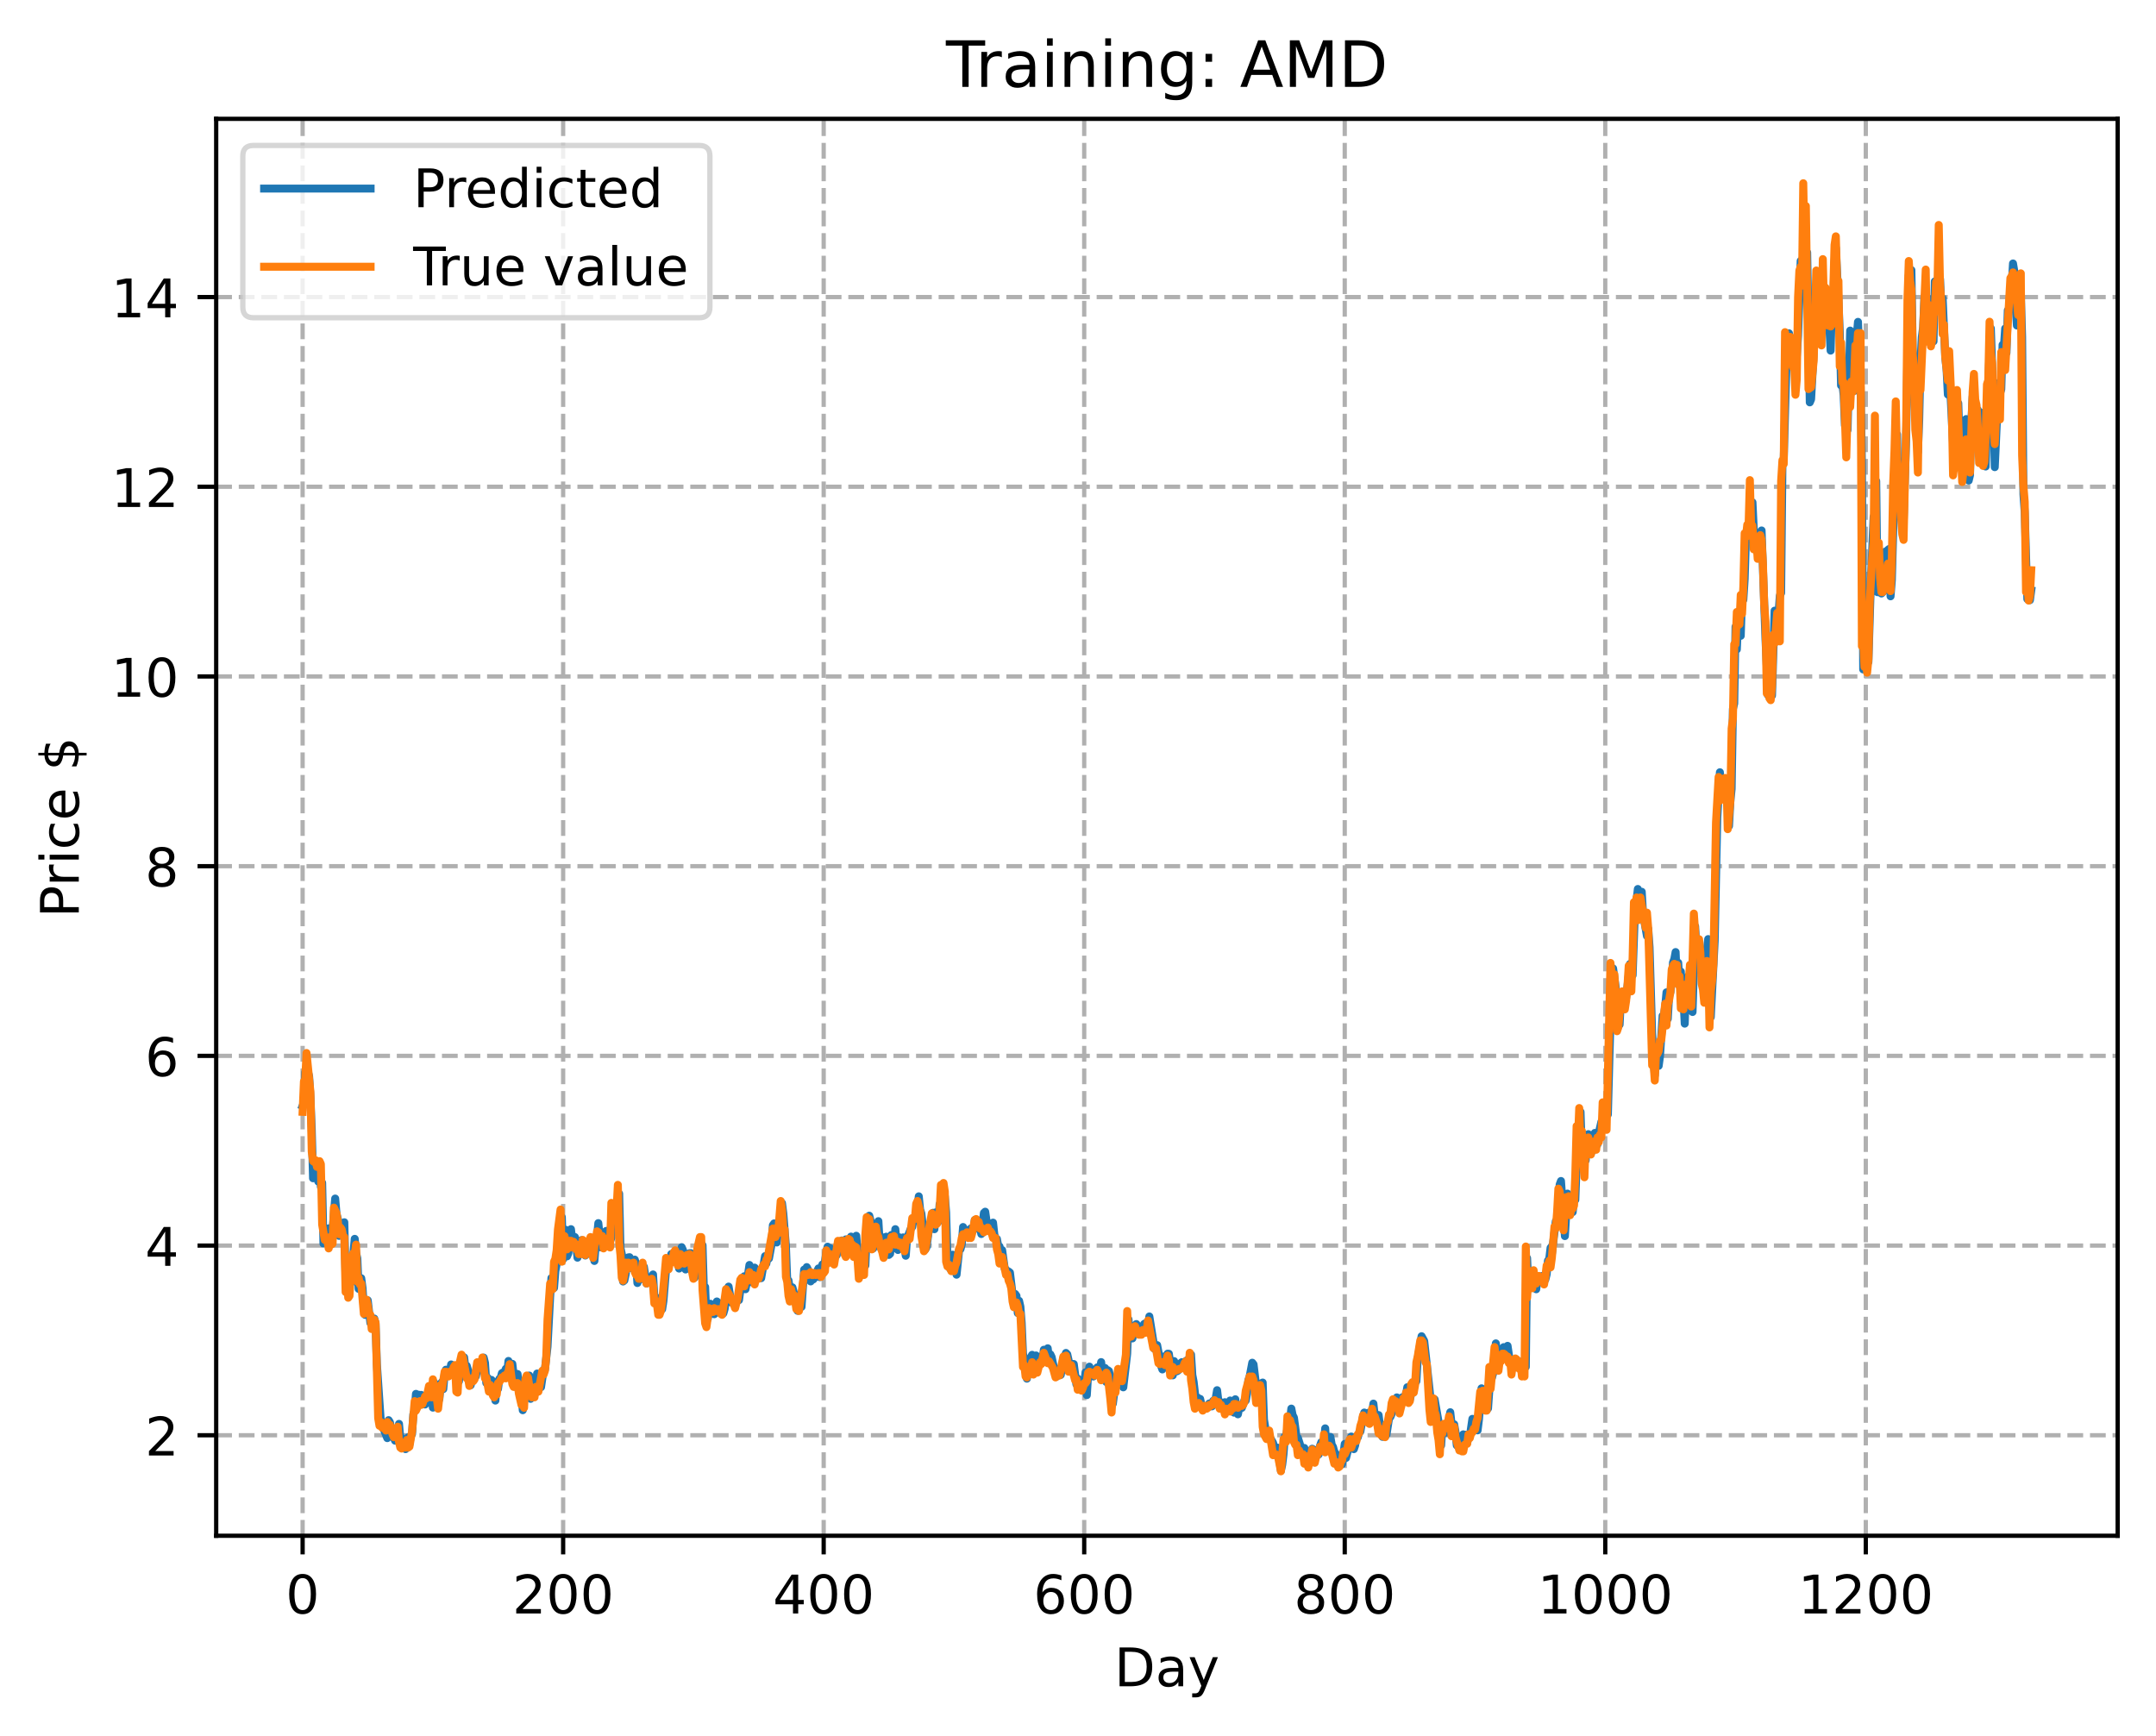 <?xml version="1.0" encoding="utf-8" standalone="no"?>
<!DOCTYPE svg PUBLIC "-//W3C//DTD SVG 1.1//EN"
  "http://www.w3.org/Graphics/SVG/1.1/DTD/svg11.dtd">
<!-- Created with matplotlib (https://matplotlib.org/) -->
<svg height="325.986pt" version="1.1" viewBox="0 0 404.923 325.986" width="404.923pt" xmlns="http://www.w3.org/2000/svg" xmlns:xlink="http://www.w3.org/1999/xlink">
 <defs>
  <style type="text/css">
*{stroke-linecap:butt;stroke-linejoin:round;}
  </style>
 </defs>
 <g id="figure_1">
  <g id="patch_1">
   <path d="M 0 325.986 
L 404.923 325.986 
L 404.923 0 
L 0 0 
z
" style="fill:#ffffff;"/>
  </g>
  <g id="axes_1">
   <g id="patch_2">
    <path d="M 40.603 288.43 
L 397.723 288.43 
L 397.723 22.318 
L 40.603 22.318 
z
" style="fill:#ffffff;"/>
   </g>
   <g id="matplotlib.axis_1">
    <g id="xtick_1">
     <g id="line2d_1">
      <path clip-path="url(#p09722aa3f7)" d="M 56.836 288.43 
L 56.836 22.318 
" style="fill:none;stroke:#b0b0b0;stroke-dasharray:2.96,1.28;stroke-dashoffset:0;stroke-width:0.8;"/>
     </g>
     <g id="line2d_2">
      <defs>
       <path d="M 0 0 
L 0 3.5 
" id="me15fc50e43" style="stroke:#000000;stroke-width:0.8;"/>
      </defs>
      <g>
       <use style="stroke:#000000;stroke-width:0.8;" x="56.836" xlink:href="#me15fc50e43" y="288.43"/>
      </g>
     </g>
     <g id="text_1">
      <!-- 0 -->
      <defs>
       <path d="M 31.781 66.406 
Q 24.172 66.406 20.328 58.906 
Q 16.5 51.422 16.5 36.375 
Q 16.5 21.391 20.328 13.891 
Q 24.172 6.391 31.781 6.391 
Q 39.453 6.391 43.281 13.891 
Q 47.125 21.391 47.125 36.375 
Q 47.125 51.422 43.281 58.906 
Q 39.453 66.406 31.781 66.406 
z
M 31.781 74.219 
Q 44.047 74.219 50.516 64.516 
Q 56.984 54.828 56.984 36.375 
Q 56.984 17.969 50.516 8.266 
Q 44.047 -1.422 31.781 -1.422 
Q 19.531 -1.422 13.062 8.266 
Q 6.594 17.969 6.594 36.375 
Q 6.594 54.828 13.062 64.516 
Q 19.531 74.219 31.781 74.219 
z
" id="DejaVuSans-48"/>
      </defs>
      <g transform="translate(53.655 303.029)scale(0.1 -0.1)">
       <use xlink:href="#DejaVuSans-48"/>
      </g>
     </g>
    </g>
    <g id="xtick_2">
     <g id="line2d_3">
      <path clip-path="url(#p09722aa3f7)" d="M 105.766 288.43 
L 105.766 22.318 
" style="fill:none;stroke:#b0b0b0;stroke-dasharray:2.96,1.28;stroke-dashoffset:0;stroke-width:0.8;"/>
     </g>
     <g id="line2d_4">
      <g>
       <use style="stroke:#000000;stroke-width:0.8;" x="105.766" xlink:href="#me15fc50e43" y="288.43"/>
      </g>
     </g>
     <g id="text_2">
      <!-- 200 -->
      <defs>
       <path d="M 19.188 8.297 
L 53.609 8.297 
L 53.609 0 
L 7.328 0 
L 7.328 8.297 
Q 12.938 14.109 22.625 23.891 
Q 32.328 33.688 34.812 36.531 
Q 39.547 41.844 41.422 45.531 
Q 43.312 49.219 43.312 52.781 
Q 43.312 58.594 39.234 62.25 
Q 35.156 65.922 28.609 65.922 
Q 23.969 65.922 18.812 64.312 
Q 13.672 62.703 7.812 59.422 
L 7.812 69.391 
Q 13.766 71.781 18.938 73 
Q 24.125 74.219 28.422 74.219 
Q 39.75 74.219 46.484 68.547 
Q 53.219 62.891 53.219 53.422 
Q 53.219 48.922 51.531 44.891 
Q 49.859 40.875 45.406 35.406 
Q 44.188 33.984 37.641 27.219 
Q 31.109 20.453 19.188 8.297 
z
" id="DejaVuSans-50"/>
      </defs>
      <g transform="translate(96.223 303.029)scale(0.1 -0.1)">
       <use xlink:href="#DejaVuSans-50"/>
       <use x="63.623" xlink:href="#DejaVuSans-48"/>
       <use x="127.246" xlink:href="#DejaVuSans-48"/>
      </g>
     </g>
    </g>
    <g id="xtick_3">
     <g id="line2d_5">
      <path clip-path="url(#p09722aa3f7)" d="M 154.697 288.43 
L 154.697 22.318 
" style="fill:none;stroke:#b0b0b0;stroke-dasharray:2.96,1.28;stroke-dashoffset:0;stroke-width:0.8;"/>
     </g>
     <g id="line2d_6">
      <g>
       <use style="stroke:#000000;stroke-width:0.8;" x="154.697" xlink:href="#me15fc50e43" y="288.43"/>
      </g>
     </g>
     <g id="text_3">
      <!-- 400 -->
      <defs>
       <path d="M 37.797 64.312 
L 12.891 25.391 
L 37.797 25.391 
z
M 35.203 72.906 
L 47.609 72.906 
L 47.609 25.391 
L 58.016 25.391 
L 58.016 17.188 
L 47.609 17.188 
L 47.609 0 
L 37.797 0 
L 37.797 17.188 
L 4.891 17.188 
L 4.891 26.703 
z
" id="DejaVuSans-52"/>
      </defs>
      <g transform="translate(145.153 303.029)scale(0.1 -0.1)">
       <use xlink:href="#DejaVuSans-52"/>
       <use x="63.623" xlink:href="#DejaVuSans-48"/>
       <use x="127.246" xlink:href="#DejaVuSans-48"/>
      </g>
     </g>
    </g>
    <g id="xtick_4">
     <g id="line2d_7">
      <path clip-path="url(#p09722aa3f7)" d="M 203.628 288.43 
L 203.628 22.318 
" style="fill:none;stroke:#b0b0b0;stroke-dasharray:2.96,1.28;stroke-dashoffset:0;stroke-width:0.8;"/>
     </g>
     <g id="line2d_8">
      <g>
       <use style="stroke:#000000;stroke-width:0.8;" x="203.628" xlink:href="#me15fc50e43" y="288.43"/>
      </g>
     </g>
     <g id="text_4">
      <!-- 600 -->
      <defs>
       <path d="M 33.016 40.375 
Q 26.375 40.375 22.484 35.828 
Q 18.609 31.297 18.609 23.391 
Q 18.609 15.531 22.484 10.953 
Q 26.375 6.391 33.016 6.391 
Q 39.656 6.391 43.531 10.953 
Q 47.406 15.531 47.406 23.391 
Q 47.406 31.297 43.531 35.828 
Q 39.656 40.375 33.016 40.375 
z
M 52.594 71.297 
L 52.594 62.312 
Q 48.875 64.062 45.094 64.984 
Q 41.312 65.922 37.594 65.922 
Q 27.828 65.922 22.672 59.328 
Q 17.531 52.734 16.797 39.406 
Q 19.672 43.656 24.016 45.922 
Q 28.375 48.188 33.594 48.188 
Q 44.578 48.188 50.953 41.516 
Q 57.328 34.859 57.328 23.391 
Q 57.328 12.156 50.688 5.359 
Q 44.047 -1.422 33.016 -1.422 
Q 20.359 -1.422 13.672 8.266 
Q 6.984 17.969 6.984 36.375 
Q 6.984 53.656 15.188 63.938 
Q 23.391 74.219 37.203 74.219 
Q 40.922 74.219 44.703 73.484 
Q 48.484 72.75 52.594 71.297 
z
" id="DejaVuSans-54"/>
      </defs>
      <g transform="translate(194.084 303.029)scale(0.1 -0.1)">
       <use xlink:href="#DejaVuSans-54"/>
       <use x="63.623" xlink:href="#DejaVuSans-48"/>
       <use x="127.246" xlink:href="#DejaVuSans-48"/>
      </g>
     </g>
    </g>
    <g id="xtick_5">
     <g id="line2d_9">
      <path clip-path="url(#p09722aa3f7)" d="M 252.558 288.43 
L 252.558 22.318 
" style="fill:none;stroke:#b0b0b0;stroke-dasharray:2.96,1.28;stroke-dashoffset:0;stroke-width:0.8;"/>
     </g>
     <g id="line2d_10">
      <g>
       <use style="stroke:#000000;stroke-width:0.8;" x="252.558" xlink:href="#me15fc50e43" y="288.43"/>
      </g>
     </g>
     <g id="text_5">
      <!-- 800 -->
      <defs>
       <path d="M 31.781 34.625 
Q 24.75 34.625 20.719 30.859 
Q 16.703 27.094 16.703 20.516 
Q 16.703 13.922 20.719 10.156 
Q 24.75 6.391 31.781 6.391 
Q 38.812 6.391 42.859 10.172 
Q 46.922 13.969 46.922 20.516 
Q 46.922 27.094 42.891 30.859 
Q 38.875 34.625 31.781 34.625 
z
M 21.922 38.812 
Q 15.578 40.375 12.031 44.719 
Q 8.5 49.078 8.5 55.328 
Q 8.5 64.062 14.719 69.141 
Q 20.953 74.219 31.781 74.219 
Q 42.672 74.219 48.875 69.141 
Q 55.078 64.062 55.078 55.328 
Q 55.078 49.078 51.531 44.719 
Q 48 40.375 41.703 38.812 
Q 48.828 37.156 52.797 32.312 
Q 56.781 27.484 56.781 20.516 
Q 56.781 9.906 50.312 4.234 
Q 43.844 -1.422 31.781 -1.422 
Q 19.734 -1.422 13.25 4.234 
Q 6.781 9.906 6.781 20.516 
Q 6.781 27.484 10.781 32.312 
Q 14.797 37.156 21.922 38.812 
z
M 18.312 54.391 
Q 18.312 48.734 21.844 45.562 
Q 25.391 42.391 31.781 42.391 
Q 38.141 42.391 41.719 45.562 
Q 45.312 48.734 45.312 54.391 
Q 45.312 60.062 41.719 63.234 
Q 38.141 66.406 31.781 66.406 
Q 25.391 66.406 21.844 63.234 
Q 18.312 60.062 18.312 54.391 
z
" id="DejaVuSans-56"/>
      </defs>
      <g transform="translate(243.015 303.029)scale(0.1 -0.1)">
       <use xlink:href="#DejaVuSans-56"/>
       <use x="63.623" xlink:href="#DejaVuSans-48"/>
       <use x="127.246" xlink:href="#DejaVuSans-48"/>
      </g>
     </g>
    </g>
    <g id="xtick_6">
     <g id="line2d_11">
      <path clip-path="url(#p09722aa3f7)" d="M 301.489 288.43 
L 301.489 22.318 
" style="fill:none;stroke:#b0b0b0;stroke-dasharray:2.96,1.28;stroke-dashoffset:0;stroke-width:0.8;"/>
     </g>
     <g id="line2d_12">
      <g>
       <use style="stroke:#000000;stroke-width:0.8;" x="301.489" xlink:href="#me15fc50e43" y="288.43"/>
      </g>
     </g>
     <g id="text_6">
      <!-- 1000 -->
      <defs>
       <path d="M 12.406 8.297 
L 28.516 8.297 
L 28.516 63.922 
L 10.984 60.406 
L 10.984 69.391 
L 28.422 72.906 
L 38.281 72.906 
L 38.281 8.297 
L 54.391 8.297 
L 54.391 0 
L 12.406 0 
z
" id="DejaVuSans-49"/>
      </defs>
      <g transform="translate(288.764 303.029)scale(0.1 -0.1)">
       <use xlink:href="#DejaVuSans-49"/>
       <use x="63.623" xlink:href="#DejaVuSans-48"/>
       <use x="127.246" xlink:href="#DejaVuSans-48"/>
       <use x="190.869" xlink:href="#DejaVuSans-48"/>
      </g>
     </g>
    </g>
    <g id="xtick_7">
     <g id="line2d_13">
      <path clip-path="url(#p09722aa3f7)" d="M 350.419 288.43 
L 350.419 22.318 
" style="fill:none;stroke:#b0b0b0;stroke-dasharray:2.96,1.28;stroke-dashoffset:0;stroke-width:0.8;"/>
     </g>
     <g id="line2d_14">
      <g>
       <use style="stroke:#000000;stroke-width:0.8;" x="350.419" xlink:href="#me15fc50e43" y="288.43"/>
      </g>
     </g>
     <g id="text_7">
      <!-- 1200 -->
      <g transform="translate(337.694 303.029)scale(0.1 -0.1)">
       <use xlink:href="#DejaVuSans-49"/>
       <use x="63.623" xlink:href="#DejaVuSans-50"/>
       <use x="127.246" xlink:href="#DejaVuSans-48"/>
       <use x="190.869" xlink:href="#DejaVuSans-48"/>
      </g>
     </g>
    </g>
    <g id="text_8">
     <!-- Day -->
     <defs>
      <path d="M 19.672 64.797 
L 19.672 8.109 
L 31.594 8.109 
Q 46.688 8.109 53.688 14.938 
Q 60.688 21.781 60.688 36.531 
Q 60.688 51.172 53.688 57.984 
Q 46.688 64.797 31.594 64.797 
z
M 9.812 72.906 
L 30.078 72.906 
Q 51.266 72.906 61.172 64.094 
Q 71.094 55.281 71.094 36.531 
Q 71.094 17.672 61.125 8.828 
Q 51.172 0 30.078 0 
L 9.812 0 
z
" id="DejaVuSans-68"/>
      <path d="M 34.281 27.484 
Q 23.391 27.484 19.188 25 
Q 14.984 22.516 14.984 16.5 
Q 14.984 11.719 18.141 8.906 
Q 21.297 6.109 26.703 6.109 
Q 34.188 6.109 38.703 11.406 
Q 43.219 16.703 43.219 25.484 
L 43.219 27.484 
z
M 52.203 31.203 
L 52.203 0 
L 43.219 0 
L 43.219 8.297 
Q 40.141 3.328 35.547 0.953 
Q 30.953 -1.422 24.312 -1.422 
Q 15.922 -1.422 10.953 3.297 
Q 6 8.016 6 15.922 
Q 6 25.141 12.172 29.828 
Q 18.359 34.516 30.609 34.516 
L 43.219 34.516 
L 43.219 35.406 
Q 43.219 41.609 39.141 45 
Q 35.062 48.391 27.688 48.391 
Q 23 48.391 18.547 47.266 
Q 14.109 46.141 10.016 43.891 
L 10.016 52.203 
Q 14.938 54.109 19.578 55.047 
Q 24.219 56 28.609 56 
Q 40.484 56 46.344 49.844 
Q 52.203 43.703 52.203 31.203 
z
" id="DejaVuSans-97"/>
      <path d="M 32.172 -5.078 
Q 28.375 -14.844 24.75 -17.812 
Q 21.141 -20.797 15.094 -20.797 
L 7.906 -20.797 
L 7.906 -13.281 
L 13.188 -13.281 
Q 16.891 -13.281 18.938 -11.516 
Q 21 -9.766 23.484 -3.219 
L 25.094 0.875 
L 2.984 54.688 
L 12.5 54.688 
L 29.594 11.922 
L 46.688 54.688 
L 56.203 54.688 
z
" id="DejaVuSans-121"/>
     </defs>
     <g transform="translate(209.29 316.707)scale(0.1 -0.1)">
      <use xlink:href="#DejaVuSans-68"/>
      <use x="77.002" xlink:href="#DejaVuSans-97"/>
      <use x="138.281" xlink:href="#DejaVuSans-121"/>
     </g>
    </g>
   </g>
   <g id="matplotlib.axis_2">
    <g id="ytick_1">
     <g id="line2d_15">
      <path clip-path="url(#p09722aa3f7)" d="M 40.603 269.565 
L 397.723 269.565 
" style="fill:none;stroke:#b0b0b0;stroke-dasharray:2.96,1.28;stroke-dashoffset:0;stroke-width:0.8;"/>
     </g>
     <g id="line2d_16">
      <defs>
       <path d="M 0 0 
L -3.5 0 
" id="m0abd9a9fa1" style="stroke:#000000;stroke-width:0.8;"/>
      </defs>
      <g>
       <use style="stroke:#000000;stroke-width:0.8;" x="40.603" xlink:href="#m0abd9a9fa1" y="269.565"/>
      </g>
     </g>
     <g id="text_9">
      <!-- 2 -->
      <g transform="translate(27.241 273.364)scale(0.1 -0.1)">
       <use xlink:href="#DejaVuSans-50"/>
      </g>
     </g>
    </g>
    <g id="ytick_2">
     <g id="line2d_17">
      <path clip-path="url(#p09722aa3f7)" d="M 40.603 233.936 
L 397.723 233.936 
" style="fill:none;stroke:#b0b0b0;stroke-dasharray:2.96,1.28;stroke-dashoffset:0;stroke-width:0.8;"/>
     </g>
     <g id="line2d_18">
      <g>
       <use style="stroke:#000000;stroke-width:0.8;" x="40.603" xlink:href="#m0abd9a9fa1" y="233.936"/>
      </g>
     </g>
     <g id="text_10">
      <!-- 4 -->
      <g transform="translate(27.241 237.735)scale(0.1 -0.1)">
       <use xlink:href="#DejaVuSans-52"/>
      </g>
     </g>
    </g>
    <g id="ytick_3">
     <g id="line2d_19">
      <path clip-path="url(#p09722aa3f7)" d="M 40.603 198.307 
L 397.723 198.307 
" style="fill:none;stroke:#b0b0b0;stroke-dasharray:2.96,1.28;stroke-dashoffset:0;stroke-width:0.8;"/>
     </g>
     <g id="line2d_20">
      <g>
       <use style="stroke:#000000;stroke-width:0.8;" x="40.603" xlink:href="#m0abd9a9fa1" y="198.307"/>
      </g>
     </g>
     <g id="text_11">
      <!-- 6 -->
      <g transform="translate(27.241 202.106)scale(0.1 -0.1)">
       <use xlink:href="#DejaVuSans-54"/>
      </g>
     </g>
    </g>
    <g id="ytick_4">
     <g id="line2d_21">
      <path clip-path="url(#p09722aa3f7)" d="M 40.603 162.678 
L 397.723 162.678 
" style="fill:none;stroke:#b0b0b0;stroke-dasharray:2.96,1.28;stroke-dashoffset:0;stroke-width:0.8;"/>
     </g>
     <g id="line2d_22">
      <g>
       <use style="stroke:#000000;stroke-width:0.8;" x="40.603" xlink:href="#m0abd9a9fa1" y="162.678"/>
      </g>
     </g>
     <g id="text_12">
      <!-- 8 -->
      <g transform="translate(27.241 166.477)scale(0.1 -0.1)">
       <use xlink:href="#DejaVuSans-56"/>
      </g>
     </g>
    </g>
    <g id="ytick_5">
     <g id="line2d_23">
      <path clip-path="url(#p09722aa3f7)" d="M 40.603 127.049 
L 397.723 127.049 
" style="fill:none;stroke:#b0b0b0;stroke-dasharray:2.96,1.28;stroke-dashoffset:0;stroke-width:0.8;"/>
     </g>
     <g id="line2d_24">
      <g>
       <use style="stroke:#000000;stroke-width:0.8;" x="40.603" xlink:href="#m0abd9a9fa1" y="127.049"/>
      </g>
     </g>
     <g id="text_13">
      <!-- 10 -->
      <g transform="translate(20.878 130.848)scale(0.1 -0.1)">
       <use xlink:href="#DejaVuSans-49"/>
       <use x="63.623" xlink:href="#DejaVuSans-48"/>
      </g>
     </g>
    </g>
    <g id="ytick_6">
     <g id="line2d_25">
      <path clip-path="url(#p09722aa3f7)" d="M 40.603 91.42 
L 397.723 91.42 
" style="fill:none;stroke:#b0b0b0;stroke-dasharray:2.96,1.28;stroke-dashoffset:0;stroke-width:0.8;"/>
     </g>
     <g id="line2d_26">
      <g>
       <use style="stroke:#000000;stroke-width:0.8;" x="40.603" xlink:href="#m0abd9a9fa1" y="91.42"/>
      </g>
     </g>
     <g id="text_14">
      <!-- 12 -->
      <g transform="translate(20.878 95.22)scale(0.1 -0.1)">
       <use xlink:href="#DejaVuSans-49"/>
       <use x="63.623" xlink:href="#DejaVuSans-50"/>
      </g>
     </g>
    </g>
    <g id="ytick_7">
     <g id="line2d_27">
      <path clip-path="url(#p09722aa3f7)" d="M 40.603 55.791 
L 397.723 55.791 
" style="fill:none;stroke:#b0b0b0;stroke-dasharray:2.96,1.28;stroke-dashoffset:0;stroke-width:0.8;"/>
     </g>
     <g id="line2d_28">
      <g>
       <use style="stroke:#000000;stroke-width:0.8;" x="40.603" xlink:href="#m0abd9a9fa1" y="55.791"/>
      </g>
     </g>
     <g id="text_15">
      <!-- 14 -->
      <g transform="translate(20.878 59.591)scale(0.1 -0.1)">
       <use xlink:href="#DejaVuSans-49"/>
       <use x="63.623" xlink:href="#DejaVuSans-52"/>
      </g>
     </g>
    </g>
    <g id="text_16">
     <!-- Price $ -->
     <defs>
      <path d="M 19.672 64.797 
L 19.672 37.406 
L 32.078 37.406 
Q 38.969 37.406 42.719 40.969 
Q 46.484 44.531 46.484 51.125 
Q 46.484 57.672 42.719 61.234 
Q 38.969 64.797 32.078 64.797 
z
M 9.812 72.906 
L 32.078 72.906 
Q 44.344 72.906 50.609 67.359 
Q 56.891 61.812 56.891 51.125 
Q 56.891 40.328 50.609 34.812 
Q 44.344 29.297 32.078 29.297 
L 19.672 29.297 
L 19.672 0 
L 9.812 0 
z
" id="DejaVuSans-80"/>
      <path d="M 41.109 46.297 
Q 39.594 47.172 37.812 47.578 
Q 36.031 48 33.891 48 
Q 26.266 48 22.188 43.047 
Q 18.109 38.094 18.109 28.812 
L 18.109 0 
L 9.078 0 
L 9.078 54.688 
L 18.109 54.688 
L 18.109 46.188 
Q 20.953 51.172 25.484 53.578 
Q 30.031 56 36.531 56 
Q 37.453 56 38.578 55.875 
Q 39.703 55.766 41.062 55.516 
z
" id="DejaVuSans-114"/>
      <path d="M 9.422 54.688 
L 18.406 54.688 
L 18.406 0 
L 9.422 0 
z
M 9.422 75.984 
L 18.406 75.984 
L 18.406 64.594 
L 9.422 64.594 
z
" id="DejaVuSans-105"/>
      <path d="M 48.781 52.594 
L 48.781 44.188 
Q 44.969 46.297 41.141 47.344 
Q 37.312 48.391 33.406 48.391 
Q 24.656 48.391 19.812 42.844 
Q 14.984 37.312 14.984 27.297 
Q 14.984 17.281 19.812 11.734 
Q 24.656 6.203 33.406 6.203 
Q 37.312 6.203 41.141 7.25 
Q 44.969 8.297 48.781 10.406 
L 48.781 2.094 
Q 45.016 0.344 40.984 -0.531 
Q 36.969 -1.422 32.422 -1.422 
Q 20.062 -1.422 12.781 6.344 
Q 5.516 14.109 5.516 27.297 
Q 5.516 40.672 12.859 48.328 
Q 20.219 56 33.016 56 
Q 37.156 56 41.109 55.141 
Q 45.062 54.297 48.781 52.594 
z
" id="DejaVuSans-99"/>
      <path d="M 56.203 29.594 
L 56.203 25.203 
L 14.891 25.203 
Q 15.484 15.922 20.484 11.062 
Q 25.484 6.203 34.422 6.203 
Q 39.594 6.203 44.453 7.469 
Q 49.312 8.734 54.109 11.281 
L 54.109 2.781 
Q 49.266 0.734 44.188 -0.344 
Q 39.109 -1.422 33.891 -1.422 
Q 20.797 -1.422 13.156 6.188 
Q 5.516 13.812 5.516 26.812 
Q 5.516 40.234 12.766 48.109 
Q 20.016 56 32.328 56 
Q 43.359 56 49.781 48.891 
Q 56.203 41.797 56.203 29.594 
z
M 47.219 32.234 
Q 47.125 39.594 43.094 43.984 
Q 39.062 48.391 32.422 48.391 
Q 24.906 48.391 20.391 44.141 
Q 15.875 39.891 15.188 32.172 
z
" id="DejaVuSans-101"/>
      <path id="DejaVuSans-32"/>
      <path d="M 33.797 -14.703 
L 28.906 -14.703 
L 28.859 0 
Q 23.734 0.094 18.609 1.188 
Q 13.484 2.297 8.297 4.5 
L 8.297 13.281 
Q 13.281 10.156 18.375 8.562 
Q 23.484 6.984 28.906 6.938 
L 28.906 29.203 
Q 18.109 30.953 13.203 35.156 
Q 8.297 39.359 8.297 46.688 
Q 8.297 54.641 13.625 59.219 
Q 18.953 63.812 28.906 64.5 
L 28.906 75.984 
L 33.797 75.984 
L 33.797 64.656 
Q 38.328 64.453 42.578 63.688 
Q 46.828 62.938 50.875 61.625 
L 50.875 53.078 
Q 46.828 55.125 42.547 56.25 
Q 38.281 57.375 33.797 57.562 
L 33.797 36.719 
Q 44.875 35.016 50.094 30.609 
Q 55.328 26.219 55.328 18.609 
Q 55.328 10.359 49.781 5.594 
Q 44.234 0.828 33.797 0.094 
z
M 28.906 37.594 
L 28.906 57.625 
Q 23.25 56.984 20.266 54.391 
Q 17.281 51.812 17.281 47.516 
Q 17.281 43.312 20.031 40.969 
Q 22.797 38.625 28.906 37.594 
z
M 33.797 28.219 
L 33.797 7.078 
Q 39.984 7.906 43.141 10.594 
Q 46.297 13.281 46.297 17.672 
Q 46.297 21.969 43.281 24.5 
Q 40.281 27.047 33.797 28.219 
z
" id="DejaVuSans-36"/>
     </defs>
     <g transform="translate(14.798 172.342)rotate(-90)scale(0.1 -0.1)">
      <use xlink:href="#DejaVuSans-80"/>
      <use x="58.553" xlink:href="#DejaVuSans-114"/>
      <use x="99.666" xlink:href="#DejaVuSans-105"/>
      <use x="127.449" xlink:href="#DejaVuSans-99"/>
      <use x="182.43" xlink:href="#DejaVuSans-101"/>
      <use x="243.953" xlink:href="#DejaVuSans-32"/>
      <use x="275.74" xlink:href="#DejaVuSans-36"/>
     </g>
    </g>
   </g>
   <g id="line2d_29">
    <path clip-path="url(#p09722aa3f7)" d="M 56.836 207.69 
L 57.081 207.061 
L 57.325 201.403 
L 57.57 202.763 
L 57.814 201.215 
L 58.059 202.159 
L 58.304 206.146 
L 58.548 212.039 
L 58.793 221.293 
L 59.038 219.73 
L 59.282 220.338 
L 59.527 218.284 
L 59.772 221.907 
L 60.016 219.704 
L 60.261 222.901 
L 60.506 222.156 
L 60.75 233.558 
L 60.995 232.949 
L 61.24 231.71 
L 61.729 230.702 
L 61.974 233.812 
L 62.218 231.706 
L 62.463 230.857 
L 62.952 225.104 
L 63.197 227.935 
L 63.441 228.907 
L 63.686 232.114 
L 63.931 231.678 
L 64.175 230.46 
L 64.42 231.382 
L 64.665 229.559 
L 64.909 239.678 
L 65.154 242.29 
L 65.399 238.831 
L 65.643 240.431 
L 65.888 240.965 
L 66.622 232.672 
L 66.867 235.283 
L 67.111 236.342 
L 67.356 242.064 
L 67.601 240.612 
L 67.845 240.069 
L 68.09 241.904 
L 68.335 245.724 
L 68.579 246.952 
L 68.824 244.291 
L 69.069 244.217 
L 69.558 248.463 
L 69.802 248.35 
L 70.047 249.178 
L 70.292 247.641 
L 70.536 248.591 
L 70.781 256.189 
L 71.515 266.928 
L 71.76 267.867 
L 72.004 268.251 
L 72.738 270.099 
L 72.983 266.726 
L 73.228 267.108 
L 73.717 269.503 
L 74.206 270.579 
L 74.451 269.059 
L 74.696 269.857 
L 74.94 267.423 
L 75.185 270.253 
L 75.429 270.052 
L 75.674 270.603 
L 75.919 270.739 
L 76.163 272.166 
L 76.408 271.551 
L 76.653 269.935 
L 76.897 271.286 
L 77.142 269.667 
L 77.387 269.342 
L 77.631 265.571 
L 77.876 265.014 
L 78.121 261.787 
L 78.365 263.515 
L 78.61 261.943 
L 78.855 263.093 
L 79.099 261.979 
L 79.344 262.397 
L 79.833 263.78 
L 80.078 263.492 
L 80.323 262.59 
L 80.567 261.256 
L 80.812 260.816 
L 81.056 262.166 
L 81.301 264.372 
L 81.546 259.669 
L 82.035 260.885 
L 82.28 263.379 
L 82.524 262.701 
L 82.769 259.941 
L 83.014 259.555 
L 83.258 260.886 
L 83.503 258.085 
L 83.748 257.247 
L 83.992 258.361 
L 84.237 257.929 
L 84.482 257.764 
L 84.726 256.262 
L 84.971 256.898 
L 85.46 256.638 
L 85.95 259.683 
L 86.194 259.434 
L 86.439 256.748 
L 86.684 256.511 
L 86.928 254.915 
L 87.173 254.935 
L 87.417 257.065 
L 87.662 256.52 
L 87.907 257.365 
L 88.151 259.459 
L 88.396 260.165 
L 88.885 257.966 
L 89.13 258.428 
L 89.375 258.494 
L 89.864 255.851 
L 90.109 256.072 
L 90.353 256.762 
L 90.598 256.625 
L 90.843 254.974 
L 91.087 255.966 
L 91.332 259.74 
L 91.577 258.753 
L 91.821 259.184 
L 92.066 260.823 
L 92.311 259.167 
L 92.8 260.725 
L 93.044 263.049 
L 93.289 259.535 
L 93.534 260.847 
L 93.778 258.989 
L 94.023 258.799 
L 94.268 257.899 
L 94.512 257.742 
L 94.757 257.996 
L 95.002 257.075 
L 95.246 258.168 
L 95.491 255.604 
L 95.736 257.806 
L 95.98 256.361 
L 96.225 256.151 
L 96.714 260.433 
L 96.959 258.013 
L 97.204 258.06 
L 97.448 260.113 
L 97.693 260.614 
L 97.938 261.798 
L 98.182 264.858 
L 98.427 262.431 
L 98.672 261.953 
L 98.916 258.631 
L 99.161 258.944 
L 99.405 258.349 
L 99.65 262.718 
L 99.895 260.645 
L 100.139 261.64 
L 100.384 261.322 
L 100.629 261.558 
L 100.873 257.967 
L 101.118 260.159 
L 101.363 259.406 
L 101.607 260.529 
L 102.097 257.283 
L 102.341 257.235 
L 102.831 252.914 
L 103.32 243.596 
L 103.565 240.031 
L 103.809 241.462 
L 104.054 241.884 
L 104.299 238.728 
L 104.543 237.417 
L 104.788 232.987 
L 105.032 231.165 
L 105.277 230.712 
L 105.522 228.611 
L 105.766 236.484 
L 106.256 230.973 
L 106.5 235.958 
L 106.745 235.379 
L 106.99 232.418 
L 107.234 230.854 
L 107.479 232.954 
L 107.724 232.236 
L 107.968 232.33 
L 108.213 233.828 
L 108.458 236.206 
L 108.702 233.603 
L 108.947 233.628 
L 109.192 232.92 
L 109.436 234.363 
L 109.681 234.459 
L 109.926 235.803 
L 110.17 235.57 
L 110.415 234.944 
L 110.66 234.903 
L 110.904 233.112 
L 111.149 233.904 
L 111.638 236.824 
L 111.883 233.668 
L 112.127 232.243 
L 112.372 229.718 
L 112.861 234.278 
L 113.106 232.827 
L 113.351 233.145 
L 113.595 232.89 
L 113.84 231.188 
L 114.085 231.159 
L 114.574 233.141 
L 114.819 232.481 
L 115.063 228.718 
L 115.553 226.329 
L 115.797 227.206 
L 116.042 227.12 
L 116.287 224.197 
L 116.531 234.351 
L 116.776 235.512 
L 117.02 240.683 
L 117.265 240.476 
L 117.51 239.317 
L 117.754 237.19 
L 117.999 236.153 
L 118.244 236.119 
L 118.488 238.147 
L 118.733 237.778 
L 118.978 236.823 
L 119.222 236.577 
L 119.467 237.48 
L 119.712 240.968 
L 119.956 240.071 
L 120.201 240.328 
L 120.69 239.654 
L 120.935 237.921 
L 121.424 241.063 
L 121.669 240.42 
L 121.914 240.425 
L 122.158 240.621 
L 122.648 239.361 
L 122.892 243.58 
L 123.381 243.747 
L 123.871 245.358 
L 124.115 245.211 
L 124.36 245.884 
L 124.605 244.326 
L 125.094 238.41 
L 125.339 236.528 
L 125.583 236.502 
L 125.828 237.112 
L 126.073 235.53 
L 126.317 236.159 
L 126.562 235.964 
L 126.807 236.415 
L 127.051 236.451 
L 127.296 235.823 
L 127.541 238.252 
L 127.785 237.157 
L 128.03 234.241 
L 128.275 234.798 
L 128.764 238.424 
L 129.008 236.437 
L 129.253 236.855 
L 129.498 235.369 
L 129.742 235.349 
L 129.987 235.584 
L 130.232 239.227 
L 130.476 239.938 
L 130.721 238.039 
L 130.966 237.163 
L 131.455 233.16 
L 131.944 233.882 
L 132.189 242.053 
L 132.434 241.714 
L 132.678 247.874 
L 132.923 247.73 
L 133.168 245.61 
L 133.412 244.86 
L 133.657 246.678 
L 133.902 245.025 
L 134.146 246.831 
L 134.636 244.434 
L 134.88 245.135 
L 135.369 244.78 
L 135.614 246.675 
L 135.859 246.657 
L 136.103 245.81 
L 136.593 242.197 
L 136.837 241.641 
L 137.327 244.62 
L 137.816 244.379 
L 138.061 244.43 
L 138.55 243.882 
L 138.795 244.175 
L 139.284 240.517 
L 139.773 239.704 
L 140.018 242.133 
L 140.263 240.834 
L 140.752 237.578 
L 140.996 239.736 
L 141.241 240.841 
L 141.73 238.075 
L 141.975 239.495 
L 142.22 238.523 
L 142.464 239.196 
L 142.709 239.531 
L 142.954 240.059 
L 143.688 235.917 
L 143.932 237.319 
L 144.177 235.977 
L 144.422 236.359 
L 144.911 233.68 
L 145.156 230.111 
L 145.4 229.769 
L 145.645 230.984 
L 145.89 233.356 
L 146.134 231.435 
L 146.379 231.771 
L 146.624 227.978 
L 146.868 225.968 
L 147.113 227.882 
L 147.602 233.989 
L 147.847 240.464 
L 148.091 240.487 
L 148.336 242.017 
L 148.581 242.161 
L 148.825 241.781 
L 149.315 243.587 
L 149.559 244.015 
L 149.804 246.189 
L 150.049 245.826 
L 150.293 245.028 
L 150.538 245.44 
L 151.027 238.45 
L 151.272 238.63 
L 151.517 237.978 
L 151.761 238.46 
L 152.006 240.393 
L 152.251 240.667 
L 152.495 239.705 
L 152.74 240.295 
L 153.229 239.672 
L 153.474 238.718 
L 153.718 238.224 
L 153.963 239.86 
L 154.452 237.488 
L 154.697 238.623 
L 155.186 235.227 
L 155.431 234.154 
L 155.676 236.486 
L 155.92 234.413 
L 156.41 237.136 
L 156.654 235.932 
L 156.899 236.002 
L 157.144 235.73 
L 157.388 234.38 
L 157.633 234.146 
L 158.122 232.973 
L 158.367 234.036 
L 158.856 232.777 
L 159.101 235.2 
L 159.345 233.551 
L 159.59 233.282 
L 159.835 232.25 
L 160.079 235.53 
L 160.324 234.371 
L 160.569 234.959 
L 160.813 232.095 
L 161.303 237.832 
L 161.547 239.655 
L 161.792 239.374 
L 162.037 236.76 
L 162.281 235.511 
L 162.526 237.685 
L 162.771 232.019 
L 163.015 229.145 
L 163.26 228.327 
L 163.505 229.276 
L 163.994 234.478 
L 164.239 233.544 
L 164.483 233.9 
L 164.972 229.349 
L 165.217 233.526 
L 165.462 234.428 
L 165.706 232.364 
L 165.951 234.097 
L 166.196 233.711 
L 166.44 232.272 
L 166.685 232.8 
L 166.93 235.691 
L 167.174 235.471 
L 167.419 231.943 
L 167.664 232.454 
L 167.908 234.42 
L 168.153 230.855 
L 168.398 233.468 
L 168.642 234.762 
L 168.887 232.377 
L 169.132 232.692 
L 169.376 233.206 
L 169.621 232.4 
L 170.11 235.847 
L 170.355 232.575 
L 171.089 230.692 
L 171.333 230.421 
L 171.578 228.896 
L 172.067 228.556 
L 172.312 227.047 
L 172.557 224.688 
L 172.801 227.147 
L 173.046 227.916 
L 173.78 234.66 
L 174.025 234.217 
L 174.514 230.436 
L 174.759 230.706 
L 175.248 227.774 
L 175.493 230.859 
L 175.737 227.706 
L 175.982 228.401 
L 176.227 229.467 
L 176.471 226.152 
L 176.716 227.698 
L 176.96 223.58 
L 177.205 224.615 
L 177.45 224.678 
L 177.694 227.707 
L 177.939 236.159 
L 178.184 235.614 
L 178.428 238.278 
L 178.673 236.27 
L 178.918 235.648 
L 179.652 239.405 
L 180.141 234.744 
L 180.386 234.617 
L 180.63 233.718 
L 180.875 230.452 
L 181.12 232.067 
L 181.609 231.025 
L 182.098 231.968 
L 182.343 230.717 
L 182.588 231.292 
L 182.832 230.998 
L 183.077 229.126 
L 183.321 229.282 
L 183.566 229.193 
L 183.811 229.568 
L 184.3 231.761 
L 184.789 227.807 
L 185.034 227.575 
L 185.279 229.293 
L 185.768 231.23 
L 186.257 229.796 
L 186.502 229.629 
L 186.747 231.827 
L 186.991 232.703 
L 187.236 232.689 
L 187.481 234.076 
L 187.725 234.099 
L 187.97 235.161 
L 188.215 234.782 
L 188.704 238.267 
L 188.948 238.445 
L 189.193 239.256 
L 189.438 238.811 
L 189.682 239.011 
L 190.172 243.07 
L 190.416 243.473 
L 190.661 243.025 
L 190.906 243.369 
L 191.15 246.611 
L 191.395 244.309 
L 191.64 245.411 
L 191.884 248.476 
L 192.129 254.212 
L 192.374 255.429 
L 192.863 258.93 
L 193.108 256.755 
L 193.352 256.951 
L 193.597 254.923 
L 193.842 254.455 
L 194.086 255.311 
L 194.331 256.804 
L 194.575 254.576 
L 194.82 256.231 
L 195.065 256.513 
L 195.309 255.422 
L 195.554 255.928 
L 195.799 255.588 
L 196.043 253.5 
L 196.533 253.882 
L 196.777 253.227 
L 197.022 255.456 
L 197.267 254.361 
L 197.511 254.868 
L 198.001 257.166 
L 198.245 257.002 
L 198.49 258.514 
L 198.735 257.461 
L 198.979 257.348 
L 199.224 258.223 
L 199.713 255.047 
L 199.958 254.755 
L 200.203 254.101 
L 200.447 254.365 
L 200.692 255.468 
L 200.936 257.097 
L 201.181 257.575 
L 201.426 256.175 
L 201.67 256.185 
L 202.16 259.991 
L 202.404 258.918 
L 202.649 260.627 
L 202.894 260.78 
L 203.138 260.39 
L 203.383 260.79 
L 203.628 259.753 
L 203.872 257.736 
L 204.117 262.022 
L 204.362 258.139 
L 204.606 256.673 
L 204.851 257.351 
L 205.096 257.539 
L 205.34 258.52 
L 205.585 257.469 
L 205.83 257.225 
L 206.074 256.815 
L 206.319 258.119 
L 206.563 257.566 
L 206.808 255.82 
L 207.053 257.989 
L 207.297 257.735 
L 207.542 256.932 
L 207.787 259.574 
L 208.031 257.327 
L 208.276 257.5 
L 208.521 258.553 
L 209.01 263.628 
L 209.499 259.857 
L 209.744 259.093 
L 209.989 257.911 
L 210.233 257.505 
L 210.723 257.963 
L 210.967 260.558 
L 211.701 254.222 
L 211.946 247.795 
L 212.191 251.309 
L 212.435 250.726 
L 212.68 251.372 
L 213.169 249.168 
L 213.414 248.675 
L 213.658 248.995 
L 214.148 250.179 
L 214.392 249.318 
L 214.637 249.487 
L 214.882 248.657 
L 215.126 248.522 
L 215.371 249.518 
L 215.616 249.363 
L 215.86 247.246 
L 216.839 253.349 
L 217.084 252.766 
L 217.328 252.635 
L 218.062 256.524 
L 218.307 257.197 
L 218.551 254.772 
L 218.796 256.631 
L 219.041 256.587 
L 219.285 254.243 
L 219.53 254.259 
L 220.019 257.876 
L 220.264 258.309 
L 220.509 255.632 
L 220.753 257.155 
L 220.998 257.562 
L 221.243 257.424 
L 221.487 257.04 
L 221.732 256.027 
L 221.977 255.831 
L 222.221 256.372 
L 222.711 255.626 
L 222.955 255.459 
L 223.2 257.212 
L 223.445 256.802 
L 223.689 254.404 
L 223.934 258.246 
L 224.179 259.525 
L 224.668 263.689 
L 224.912 262.466 
L 225.157 263.09 
L 225.402 262.73 
L 225.646 263.827 
L 226.38 264.257 
L 226.87 264.158 
L 227.114 263.593 
L 227.359 263.975 
L 227.604 264.135 
L 227.848 263.088 
L 228.093 263.213 
L 228.338 262.532 
L 228.582 261.095 
L 228.827 263.132 
L 229.072 263.202 
L 229.316 264.013 
L 229.806 263.483 
L 230.05 263.351 
L 230.295 263.857 
L 230.539 264.655 
L 231.029 263.035 
L 231.273 264.364 
L 231.763 265.312 
L 232.007 262.802 
L 232.252 264.889 
L 232.497 265.626 
L 232.741 264.412 
L 232.986 264.334 
L 233.231 264.422 
L 233.72 262.986 
L 233.965 263.04 
L 234.209 261.691 
L 234.454 259.245 
L 234.699 258.524 
L 235.188 255.937 
L 235.433 256.253 
L 235.922 260.237 
L 236.167 262.362 
L 236.411 261.148 
L 236.656 261.092 
L 236.9 259.799 
L 237.145 259.663 
L 237.39 266.621 
L 237.879 269.601 
L 238.124 270.22 
L 238.368 270.051 
L 238.613 270.157 
L 239.102 270.993 
L 239.592 273.246 
L 239.836 271.858 
L 240.081 272.65 
L 240.57 276.216 
L 240.815 275.089 
L 241.06 273.101 
L 241.304 269.775 
L 241.549 269.706 
L 242.038 266.93 
L 242.283 266.75 
L 242.527 264.554 
L 242.772 265.787 
L 243.017 266.251 
L 243.506 269.874 
L 243.751 270.025 
L 244.485 272.346 
L 244.729 272.377 
L 244.974 271.947 
L 245.219 274.5 
L 245.463 274.004 
L 245.708 274.109 
L 245.953 274.479 
L 246.442 272.094 
L 246.931 272.377 
L 247.176 273.638 
L 247.421 273.05 
L 247.665 273.173 
L 247.91 271.548 
L 248.155 270.867 
L 248.399 272.351 
L 248.644 271.595 
L 248.888 268.264 
L 249.133 272.178 
L 249.378 271.828 
L 249.867 269.867 
L 250.112 271.341 
L 250.356 271.754 
L 250.601 272.665 
L 250.846 272.96 
L 251.09 273.702 
L 251.58 273.379 
L 251.824 273.691 
L 252.069 274.987 
L 252.558 271.188 
L 252.803 273.821 
L 253.292 271.844 
L 253.782 269.81 
L 254.026 271.468 
L 254.271 272.167 
L 254.515 271.458 
L 254.76 269.836 
L 255.005 269.961 
L 255.249 269.116 
L 255.494 268.859 
L 255.983 266.1 
L 256.228 265.294 
L 256.473 266.239 
L 256.717 266.084 
L 256.962 265.35 
L 257.207 265.314 
L 257.451 265.731 
L 257.696 265.453 
L 257.941 263.617 
L 258.185 265.807 
L 258.43 265.578 
L 258.675 266.457 
L 258.919 265.771 
L 259.164 267.663 
L 259.653 269.858 
L 260.143 268.315 
L 260.387 269.51 
L 260.876 266.394 
L 261.121 266.135 
L 261.366 265.556 
L 261.61 263.505 
L 261.855 263.999 
L 262.344 262.449 
L 262.589 263.217 
L 262.834 264.578 
L 263.078 263.909 
L 263.323 262.455 
L 263.568 263.248 
L 263.812 262.177 
L 264.057 262.113 
L 264.302 260.542 
L 264.546 262.522 
L 264.791 262.847 
L 265.525 259.656 
L 265.77 259.737 
L 266.014 259.408 
L 266.259 255.238 
L 266.993 250.961 
L 267.482 251.853 
L 268.461 260.748 
L 268.95 265.603 
L 269.195 263.08 
L 269.439 262.823 
L 270.173 267.006 
L 270.663 271.473 
L 270.907 267.599 
L 271.152 268.633 
L 271.641 269.065 
L 272.375 265.236 
L 272.864 269.551 
L 273.109 267.501 
L 273.354 268.89 
L 273.598 271.46 
L 273.843 270.516 
L 274.088 270.525 
L 274.332 271.584 
L 274.577 269.99 
L 274.822 269.39 
L 275.066 270.026 
L 275.311 269.457 
L 275.556 270.963 
L 275.8 269.903 
L 276.045 269.814 
L 276.534 266.481 
L 276.779 268.41 
L 277.024 267.357 
L 277.268 267.335 
L 277.513 268.64 
L 277.758 266.652 
L 278.247 260.746 
L 278.491 262.61 
L 278.736 261.312 
L 278.981 263.497 
L 279.225 264.407 
L 279.47 264.522 
L 279.959 257.568 
L 280.204 258.733 
L 280.449 257.846 
L 280.938 252.305 
L 281.183 254.507 
L 281.427 253.914 
L 281.672 255.862 
L 281.917 254.814 
L 282.161 255.252 
L 282.406 253.013 
L 282.651 253.439 
L 282.895 253.194 
L 283.14 252.766 
L 283.629 256.094 
L 283.874 255.518 
L 284.118 256.782 
L 284.363 256.856 
L 284.608 255.884 
L 284.852 256.197 
L 285.097 256.285 
L 285.342 255.756 
L 285.586 255.747 
L 286.076 257.132 
L 286.32 256.478 
L 286.565 256.717 
L 286.81 236.296 
L 287.054 241.708 
L 287.299 238.98 
L 288.033 241.75 
L 288.278 239.858 
L 288.522 242.141 
L 288.767 240.189 
L 289.012 240.449 
L 289.256 239.755 
L 289.746 239.625 
L 289.99 240.409 
L 290.235 240.312 
L 290.479 239.34 
L 290.724 236.775 
L 290.969 236.419 
L 291.213 234.363 
L 291.458 235.497 
L 292.192 229.372 
L 292.437 229.483 
L 292.926 222.477 
L 293.171 221.807 
L 293.905 232.153 
L 294.394 224.176 
L 294.639 225.003 
L 294.883 224.941 
L 295.128 227.543 
L 295.373 227.644 
L 295.617 225.156 
L 295.862 225.35 
L 296.351 212.526 
L 296.596 213.883 
L 296.84 208.825 
L 297.085 216.025 
L 297.33 212.984 
L 297.574 217.874 
L 297.819 217.911 
L 298.064 213.239 
L 298.308 213.008 
L 298.553 213.607 
L 298.798 214.619 
L 299.042 216.241 
L 299.287 213.197 
L 299.532 212.776 
L 299.776 213.366 
L 300.021 214.947 
L 300.266 212.801 
L 300.755 210.7 
L 301 211.863 
L 301.244 208.675 
L 301.489 207.943 
L 301.734 207.587 
L 301.978 209.308 
L 302.712 182.353 
L 302.957 181.882 
L 303.446 185.397 
L 303.935 191.981 
L 304.18 192.439 
L 304.425 187.611 
L 304.669 188.009 
L 304.914 187.16 
L 305.159 187.818 
L 305.403 187.422 
L 306.137 181.037 
L 306.382 182.793 
L 306.627 183.158 
L 307.116 169.397 
L 307.361 169.112 
L 307.605 166.966 
L 308.094 170.49 
L 308.339 167.487 
L 308.584 171.662 
L 309.318 175.794 
L 309.562 174.478 
L 309.807 177.907 
L 310.296 194.236 
L 310.786 201.971 
L 311.275 196.404 
L 311.52 200.178 
L 311.764 198.406 
L 312.254 190.783 
L 312.498 190.695 
L 312.743 189.02 
L 312.988 186.376 
L 313.232 191.351 
L 313.477 186.952 
L 313.722 186.339 
L 313.966 184.274 
L 314.211 180.761 
L 314.455 180.116 
L 314.7 178.811 
L 314.945 184.366 
L 315.189 180.821 
L 315.434 184.696 
L 315.679 182.474 
L 315.923 187.701 
L 316.168 187.468 
L 316.413 192.253 
L 316.657 185.243 
L 316.902 183.664 
L 317.147 183.273 
L 317.636 185.428 
L 317.881 190.064 
L 318.37 173.987 
L 318.615 178.245 
L 319.104 178.708 
L 319.349 178.488 
L 319.593 178.737 
L 320.082 187.102 
L 320.327 187.464 
L 320.572 178.428 
L 320.816 176.374 
L 321.061 179.58 
L 321.306 191.029 
L 322.04 176.693 
L 322.529 153.543 
L 323.018 145.041 
L 323.263 149.533 
L 323.508 147.605 
L 323.752 146.844 
L 323.997 146.638 
L 324.242 146.856 
L 324.486 147.806 
L 324.731 155.134 
L 324.976 150.603 
L 325.22 148.153 
L 325.465 133.143 
L 325.71 132.116 
L 325.954 117.71 
L 326.199 121.968 
L 326.443 116.386 
L 326.688 117.493 
L 326.933 119.416 
L 327.177 111.72 
L 327.422 112.638 
L 327.667 108.783 
L 327.911 100.955 
L 328.156 101.129 
L 328.401 98.6 
L 328.645 100.298 
L 328.89 95.469 
L 329.135 94.347 
L 329.379 99.437 
L 329.869 102.847 
L 330.113 102.566 
L 330.603 102.871 
L 330.847 99.628 
L 331.581 120.03 
L 332.07 130.573 
L 332.315 128.221 
L 332.56 130.455 
L 332.804 130.634 
L 333.294 114.691 
L 333.538 117.711 
L 333.783 116.971 
L 334.028 115.291 
L 334.272 111.869 
L 334.517 111.357 
L 334.762 87.09 
L 335.006 86.375 
L 335.496 68.911 
L 335.74 66.745 
L 335.985 62.592 
L 336.474 64.591 
L 336.719 68.577 
L 336.964 68.472 
L 337.208 68.692 
L 337.453 66.852 
L 337.698 62.953 
L 338.187 49 
L 338.431 54.522 
L 338.921 41.725 
L 339.165 47.967 
L 339.41 47.433 
L 339.899 75.569 
L 340.144 74.994 
L 340.633 66.261 
L 341.367 51.57 
L 341.857 60.188 
L 342.101 62.221 
L 342.346 60.275 
L 342.591 55.339 
L 342.835 54.834 
L 343.325 56.89 
L 343.814 65.848 
L 344.058 57.045 
L 344.303 57.025 
L 344.548 49.157 
L 344.792 46.549 
L 345.282 56.456 
L 345.526 62.261 
L 345.771 72.389 
L 346.016 72.027 
L 346.26 74.255 
L 346.505 79.946 
L 346.75 80.565 
L 346.994 80.743 
L 347.484 62.091 
L 347.728 67.599 
L 347.973 67.622 
L 348.218 72.033 
L 348.462 73.351 
L 348.707 63.125 
L 348.952 60.453 
L 349.441 72.668 
L 349.686 87.11 
L 349.93 125.724 
L 350.175 125.207 
L 350.419 120.494 
L 350.664 123.577 
L 350.909 124.324 
L 351.398 108.593 
L 351.887 97.044 
L 352.132 97.465 
L 352.377 90.358 
L 352.621 111.22 
L 352.866 105.776 
L 353.111 104.174 
L 353.355 111.467 
L 353.6 111.21 
L 353.845 109.706 
L 354.089 103.599 
L 354.334 104.247 
L 354.579 103.275 
L 354.823 103.089 
L 355.068 111.994 
L 355.313 108.948 
L 356.046 82.452 
L 356.291 81.594 
L 356.536 94.508 
L 356.78 93.526 
L 357.025 97.079 
L 357.514 98.049 
L 358.004 82.094 
L 358.493 51.739 
L 358.738 53.183 
L 358.982 50.73 
L 359.227 65.343 
L 359.472 70.163 
L 359.716 78.638 
L 359.961 79.651 
L 360.206 84.9 
L 360.45 78.883 
L 360.695 67.924 
L 360.94 63.341 
L 361.184 61.451 
L 361.429 55.742 
L 361.674 55.866 
L 361.918 55.863 
L 362.163 61.986 
L 362.407 59.762 
L 362.652 60.594 
L 363.141 64.101 
L 363.386 52.856 
L 363.631 55.894 
L 363.875 55.032 
L 364.12 51.867 
L 364.365 52.373 
L 364.609 57.84 
L 364.854 56.046 
L 365.343 67.087 
L 365.588 69.358 
L 365.833 74.098 
L 366.077 69.337 
L 367.056 88.021 
L 367.301 80.546 
L 367.79 75.746 
L 368.034 83.132 
L 368.279 82.834 
L 368.524 87.635 
L 368.768 87.652 
L 369.013 81.792 
L 369.258 78.71 
L 369.747 90.256 
L 369.992 89.23 
L 370.236 79.389 
L 370.481 74.617 
L 370.726 72.536 
L 370.97 77.859 
L 371.215 79.244 
L 371.46 76.984 
L 371.704 79.865 
L 372.194 77.533 
L 372.438 83.962 
L 372.683 85.292 
L 372.928 87.618 
L 373.417 71.797 
L 373.906 61.68 
L 374.395 75.934 
L 374.64 87.739 
L 375.374 71.914 
L 375.619 73.887 
L 375.863 73.126 
L 376.108 64.757 
L 376.353 65.169 
L 376.597 61.698 
L 376.842 66.275 
L 377.087 58.29 
L 377.331 58.277 
L 377.576 54.353 
L 377.821 53.613 
L 378.065 49.485 
L 378.31 50.934 
L 378.555 57.589 
L 378.799 61.133 
L 379.044 52.042 
L 379.289 58.458 
L 379.533 55.037 
L 379.778 63.273 
L 380.022 92.828 
L 380.267 96.211 
L 380.756 112.506 
L 381.001 107.274 
L 381.246 112.716 
L 381.49 110.904 
L 381.49 110.904 
" style="fill:none;stroke:#1f77b4;stroke-linecap:square;stroke-width:1.5;"/>
   </g>
   <g id="line2d_30">
    <path clip-path="url(#p09722aa3f7)" d="M 56.836 208.817 
L 57.081 203.117 
L 57.325 202.761 
L 57.57 197.772 
L 58.304 205.076 
L 58.548 216.299 
L 58.793 218.081 
L 59.038 218.259 
L 59.282 217.903 
L 59.527 219.15 
L 59.772 218.437 
L 60.016 218.081 
L 60.261 218.615 
L 60.506 230.017 
L 60.995 232.867 
L 61.24 232.867 
L 61.484 233.045 
L 61.729 234.47 
L 61.974 232.332 
L 62.218 233.758 
L 62.463 233.579 
L 62.708 226.81 
L 63.197 227.879 
L 63.441 229.304 
L 63.686 231.798 
L 63.931 230.551 
L 64.175 230.907 
L 64.42 232.154 
L 64.665 232.332 
L 64.909 242.665 
L 65.154 239.993 
L 65.399 243.734 
L 65.643 243.377 
L 65.888 238.389 
L 66.133 235.895 
L 66.377 235.361 
L 66.622 235.717 
L 66.867 233.758 
L 67.111 240.705 
L 67.356 239.993 
L 67.601 241.24 
L 67.845 241.062 
L 68.335 246.762 
L 68.579 246.05 
L 68.824 244.09 
L 69.069 245.159 
L 69.313 246.762 
L 69.558 246.94 
L 69.802 249.612 
L 70.047 247.831 
L 70.292 247.831 
L 70.536 248.365 
L 71.026 266.358 
L 71.27 267.783 
L 71.515 267.071 
L 71.76 268.139 
L 72.004 267.427 
L 72.249 268.318 
L 72.494 268.674 
L 72.738 267.071 
L 72.983 267.783 
L 73.228 267.605 
L 73.472 268.318 
L 73.717 269.386 
L 73.962 269.921 
L 74.206 269.03 
L 74.451 269.743 
L 74.696 267.961 
L 74.94 270.812 
L 75.185 271.881 
L 75.429 272.059 
L 75.674 270.99 
L 75.919 271.702 
L 76.163 271.881 
L 76.408 270.455 
L 76.653 271.881 
L 76.897 271.702 
L 77.387 268.852 
L 77.876 263.151 
L 78.121 264.933 
L 78.365 264.398 
L 78.61 263.508 
L 78.855 263.151 
L 79.099 263.864 
L 79.344 263.686 
L 79.833 262.261 
L 80.078 262.617 
L 80.567 260.301 
L 80.812 260.301 
L 81.056 262.439 
L 81.301 259.054 
L 81.546 261.014 
L 82.035 262.617 
L 82.28 264.577 
L 82.769 260.123 
L 83.014 260.836 
L 83.503 257.629 
L 83.748 257.629 
L 83.992 258.342 
L 84.237 258.52 
L 84.482 257.629 
L 84.726 258.163 
L 85.216 256.738 
L 85.46 256.382 
L 85.705 261.37 
L 85.95 261.548 
L 86.194 256.56 
L 86.684 254.422 
L 86.928 254.957 
L 87.662 258.876 
L 87.907 258.876 
L 88.151 260.301 
L 88.396 258.876 
L 88.641 258.876 
L 88.885 259.41 
L 89.13 259.054 
L 89.619 255.848 
L 89.864 256.204 
L 90.109 256.204 
L 90.353 256.916 
L 90.598 254.957 
L 91.087 258.876 
L 91.332 258.698 
L 91.821 261.37 
L 92.066 260.123 
L 92.311 260.836 
L 92.555 262.083 
L 92.8 262.439 
L 93.044 261.904 
L 93.289 261.904 
L 93.534 259.767 
L 93.778 259.589 
L 94.268 258.698 
L 94.512 258.876 
L 94.757 258.342 
L 95.002 258.876 
L 95.246 257.985 
L 95.491 257.629 
L 95.736 256.204 
L 96.225 259.945 
L 96.47 260.479 
L 96.714 259.945 
L 96.959 259.767 
L 97.204 259.767 
L 97.448 261.726 
L 97.938 263.864 
L 98.182 263.686 
L 98.427 264.398 
L 98.672 259.054 
L 98.916 258.342 
L 99.161 258.698 
L 99.405 260.301 
L 99.65 261.014 
L 99.895 262.439 
L 100.139 261.726 
L 100.384 262.439 
L 100.629 260.479 
L 100.873 261.192 
L 101.118 261.37 
L 101.852 257.451 
L 102.097 258.163 
L 102.341 257.451 
L 102.586 254.957 
L 102.831 247.831 
L 103.32 241.062 
L 103.565 240.883 
L 103.809 242.13 
L 104.054 236.964 
L 104.299 236.43 
L 104.543 234.826 
L 104.788 230.907 
L 105.277 227.166 
L 105.522 236.964 
L 105.766 232.689 
L 106.011 232.154 
L 106.5 234.648 
L 106.99 233.045 
L 107.234 233.045 
L 107.479 234.292 
L 107.724 233.223 
L 108.213 234.648 
L 108.458 233.758 
L 108.702 235.539 
L 108.947 235.005 
L 109.192 235.539 
L 109.436 232.867 
L 109.926 235.717 
L 110.17 234.826 
L 110.415 235.005 
L 110.66 233.045 
L 110.904 232.332 
L 111.149 232.689 
L 111.393 236.252 
L 111.638 233.936 
L 111.883 233.045 
L 112.127 231.264 
L 112.372 231.442 
L 112.617 232.511 
L 112.861 232.511 
L 113.106 232.154 
L 113.351 234.47 
L 113.595 232.867 
L 113.84 232.689 
L 114.085 233.936 
L 114.329 233.045 
L 114.574 234.292 
L 114.819 225.919 
L 115.063 228.235 
L 115.308 226.81 
L 115.553 226.276 
L 115.797 227.166 
L 116.042 222.535 
L 116.287 233.401 
L 116.531 235.717 
L 116.776 239.993 
L 117.02 240.527 
L 117.265 239.28 
L 117.51 237.142 
L 117.754 238.389 
L 117.999 237.142 
L 118.244 238.033 
L 118.488 237.321 
L 118.733 237.499 
L 118.978 237.142 
L 119.222 238.924 
L 119.467 239.458 
L 119.712 239.102 
L 119.956 240.171 
L 120.201 240.171 
L 120.446 239.458 
L 120.69 237.142 
L 120.935 239.458 
L 121.18 239.993 
L 121.424 241.062 
L 121.669 240.527 
L 121.914 240.883 
L 122.403 240.171 
L 122.648 241.418 
L 122.892 244.803 
L 123.137 244.268 
L 123.381 244.981 
L 123.626 246.94 
L 123.871 246.94 
L 124.115 246.228 
L 124.36 244.446 
L 125.094 236.252 
L 125.583 238.389 
L 125.828 236.964 
L 126.073 237.142 
L 126.317 236.608 
L 126.562 235.183 
L 126.807 234.826 
L 127.051 236.964 
L 127.296 237.677 
L 127.541 237.499 
L 127.785 235.539 
L 128.275 236.43 
L 128.519 237.321 
L 129.008 235.717 
L 129.253 235.717 
L 129.498 235.539 
L 129.742 236.43 
L 129.987 238.924 
L 130.232 240.171 
L 130.476 237.677 
L 130.721 236.964 
L 130.966 234.47 
L 131.455 232.332 
L 131.7 232.332 
L 131.944 242.309 
L 132.434 248.544 
L 132.678 249.256 
L 133.168 245.693 
L 133.412 246.05 
L 133.657 245.871 
L 133.902 246.406 
L 134.146 245.693 
L 134.391 246.228 
L 134.88 245.871 
L 135.125 246.05 
L 135.369 246.762 
L 135.614 246.94 
L 136.103 243.912 
L 136.348 242.13 
L 137.082 243.377 
L 137.327 244.268 
L 137.571 244.268 
L 138.061 245.693 
L 138.55 243.734 
L 139.039 240.349 
L 139.284 239.993 
L 139.773 241.596 
L 140.018 240.349 
L 140.263 239.993 
L 140.507 240.527 
L 140.752 238.924 
L 140.996 239.636 
L 141.241 239.458 
L 141.486 239.458 
L 141.73 241.24 
L 141.975 240.171 
L 142.464 240.171 
L 142.709 239.458 
L 142.954 238.389 
L 143.443 237.499 
L 143.688 237.855 
L 143.932 236.608 
L 144.177 236.252 
L 145.156 230.729 
L 145.4 230.729 
L 145.645 232.332 
L 145.89 230.907 
L 146.134 231.62 
L 146.624 225.563 
L 146.868 227.166 
L 147.113 230.729 
L 147.357 230.907 
L 147.602 239.815 
L 147.847 240.705 
L 148.091 243.377 
L 148.336 244.446 
L 148.581 242.13 
L 148.825 243.199 
L 149.07 243.199 
L 149.315 244.09 
L 149.559 245.871 
L 149.804 245.159 
L 150.049 246.228 
L 151.027 239.28 
L 151.272 239.458 
L 151.517 239.28 
L 151.761 239.458 
L 152.006 239.28 
L 152.251 238.924 
L 152.495 239.458 
L 152.74 239.458 
L 152.984 239.102 
L 153.229 239.458 
L 153.718 239.102 
L 153.963 239.102 
L 154.208 239.815 
L 154.452 239.28 
L 154.697 239.102 
L 154.942 238.746 
L 155.186 234.826 
L 155.431 237.321 
L 155.676 236.608 
L 155.92 235.539 
L 156.165 236.43 
L 156.41 236.608 
L 156.654 237.499 
L 157.388 233.045 
L 157.633 233.223 
L 157.878 233.045 
L 158.367 233.045 
L 158.612 235.539 
L 158.856 236.074 
L 159.101 233.758 
L 159.345 232.689 
L 159.59 232.867 
L 159.835 233.936 
L 160.079 233.758 
L 160.324 236.074 
L 160.569 234.114 
L 160.813 234.292 
L 161.058 236.608 
L 161.303 240.171 
L 161.792 237.677 
L 162.037 238.211 
L 162.281 239.458 
L 162.526 231.798 
L 162.771 228.591 
L 163.015 229.482 
L 163.26 228.948 
L 163.505 233.045 
L 163.749 234.648 
L 164.483 230.373 
L 164.728 231.798 
L 164.972 232.332 
L 165.217 233.758 
L 165.706 235.183 
L 165.951 236.252 
L 166.44 233.401 
L 166.685 234.292 
L 166.93 234.648 
L 167.419 232.332 
L 167.664 233.045 
L 167.908 232.154 
L 168.153 233.758 
L 168.398 233.579 
L 168.642 233.223 
L 168.887 233.936 
L 169.132 233.401 
L 169.866 235.005 
L 170.11 233.223 
L 170.355 232.511 
L 170.6 232.867 
L 170.844 232.689 
L 171.333 228.77 
L 171.578 228.77 
L 171.823 228.948 
L 172.067 226.097 
L 172.312 225.563 
L 172.801 227.523 
L 173.046 232.154 
L 173.535 235.005 
L 173.78 234.648 
L 175.003 227.879 
L 175.248 229.66 
L 175.493 229.304 
L 175.737 230.017 
L 175.982 229.838 
L 176.471 227.344 
L 176.716 222.535 
L 176.96 224.494 
L 177.205 222.178 
L 177.45 223.782 
L 177.694 236.964 
L 177.939 237.855 
L 178.184 237.499 
L 178.673 238.746 
L 178.918 238.211 
L 179.162 238.746 
L 179.407 237.677 
L 179.652 237.142 
L 180.141 234.47 
L 180.386 233.936 
L 180.63 232.511 
L 180.875 231.798 
L 181.12 232.154 
L 181.609 231.442 
L 181.854 232.511 
L 182.098 231.976 
L 182.343 232.511 
L 182.588 231.62 
L 183.077 229.126 
L 183.321 228.948 
L 183.566 229.66 
L 183.811 229.482 
L 184.055 230.729 
L 184.3 230.551 
L 184.789 231.442 
L 185.034 230.907 
L 185.279 231.085 
L 185.523 230.551 
L 185.768 231.264 
L 186.013 231.264 
L 186.257 231.62 
L 186.502 232.511 
L 186.991 232.511 
L 187.236 234.648 
L 187.481 235.539 
L 187.725 237.321 
L 187.97 237.142 
L 188.215 236.074 
L 188.948 239.458 
L 189.193 239.28 
L 189.438 240.527 
L 189.682 241.062 
L 189.927 241.952 
L 190.172 244.446 
L 190.416 245.515 
L 190.661 244.803 
L 190.906 244.624 
L 191.15 245.337 
L 191.395 246.762 
L 191.64 246.762 
L 192.129 256.738 
L 192.374 256.382 
L 192.618 258.52 
L 192.863 258.698 
L 193.108 258.163 
L 193.352 256.738 
L 193.597 257.629 
L 193.842 255.848 
L 194.086 258.163 
L 194.331 257.273 
L 194.575 257.451 
L 194.82 257.807 
L 195.309 255.848 
L 195.554 256.204 
L 196.043 254.066 
L 196.777 256.026 
L 197.022 255.669 
L 197.756 256.916 
L 198.245 258.698 
L 198.49 257.629 
L 198.979 258.342 
L 199.713 254.779 
L 199.958 254.779 
L 200.203 254.601 
L 200.447 255.491 
L 200.692 257.629 
L 200.936 257.451 
L 201.181 256.382 
L 201.915 259.232 
L 202.16 259.054 
L 202.404 261.014 
L 202.649 260.836 
L 202.894 260.301 
L 203.138 261.192 
L 203.383 260.657 
L 203.628 259.767 
L 203.872 259.767 
L 204.117 259.41 
L 204.362 257.807 
L 204.606 257.629 
L 204.851 257.985 
L 205.096 257.985 
L 205.34 257.807 
L 205.585 258.342 
L 205.83 257.629 
L 206.074 257.273 
L 206.563 258.342 
L 206.808 259.232 
L 207.297 258.342 
L 207.542 258.342 
L 207.787 257.807 
L 208.031 258.342 
L 208.521 262.617 
L 208.765 265.289 
L 209.01 261.548 
L 209.255 261.192 
L 209.499 261.548 
L 209.989 257.095 
L 210.233 258.342 
L 210.478 258.698 
L 210.723 259.41 
L 211.457 254.422 
L 211.701 246.228 
L 211.946 251.216 
L 212.191 251.038 
L 212.435 251.038 
L 212.68 250.503 
L 213.169 249.078 
L 213.658 250.325 
L 213.903 250.681 
L 214.392 250.681 
L 214.637 249.791 
L 214.882 249.969 
L 215.126 250.325 
L 215.371 249.791 
L 215.616 248.009 
L 216.594 253.175 
L 216.839 252.997 
L 217.084 253.175 
L 217.573 256.026 
L 217.818 256.204 
L 218.307 255.848 
L 218.796 256.382 
L 219.285 254.601 
L 219.53 255.491 
L 219.775 258.342 
L 220.019 257.985 
L 220.264 256.738 
L 220.753 257.451 
L 220.998 257.273 
L 221.243 257.273 
L 221.487 257.095 
L 221.732 257.095 
L 222.221 256.738 
L 222.466 256.026 
L 222.711 255.669 
L 222.955 257.629 
L 223.2 257.095 
L 223.445 254.066 
L 223.689 259.232 
L 223.934 260.836 
L 224.179 263.33 
L 224.423 264.577 
L 224.668 263.686 
L 224.912 264.22 
L 225.157 263.508 
L 225.891 264.933 
L 226.136 264.042 
L 226.38 264.042 
L 226.625 264.577 
L 226.87 264.398 
L 227.114 263.864 
L 227.359 264.042 
L 227.604 263.864 
L 228.093 262.973 
L 228.338 263.686 
L 228.582 263.864 
L 228.827 263.33 
L 229.072 264.577 
L 229.316 263.864 
L 229.561 264.577 
L 229.806 264.577 
L 230.05 265.645 
L 230.295 264.577 
L 230.539 264.755 
L 230.784 264.577 
L 231.029 265.111 
L 231.273 264.22 
L 231.518 264.577 
L 231.763 263.686 
L 232.007 263.686 
L 232.497 264.398 
L 232.741 263.864 
L 232.986 263.864 
L 233.231 264.042 
L 233.475 263.864 
L 233.72 263.33 
L 233.965 261.192 
L 234.699 258.52 
L 234.943 258.698 
L 235.188 258.52 
L 235.433 259.232 
L 235.922 263.508 
L 236.167 262.439 
L 236.411 262.083 
L 236.656 260.123 
L 236.9 261.192 
L 237.145 267.961 
L 237.39 269.386 
L 237.879 270.277 
L 238.124 270.277 
L 238.368 268.674 
L 239.102 273.306 
L 239.347 273.128 
L 239.592 273.128 
L 239.836 273.306 
L 240.081 273.84 
L 240.57 276.334 
L 241.06 270.277 
L 241.304 270.812 
L 241.549 270.812 
L 241.794 266.002 
L 242.038 267.249 
L 242.283 266.714 
L 242.527 267.605 
L 242.772 267.961 
L 243.017 270.812 
L 243.261 271.346 
L 243.506 271.346 
L 243.751 273.306 
L 243.995 272.415 
L 244.24 273.128 
L 244.729 273.128 
L 244.974 274.909 
L 245.219 273.484 
L 245.463 274.018 
L 245.708 275.622 
L 246.442 272.237 
L 246.687 272.949 
L 246.931 274.731 
L 247.176 273.662 
L 247.665 272.771 
L 247.91 271.702 
L 248.155 272.237 
L 248.399 272.415 
L 248.644 269.386 
L 248.888 272.771 
L 249.378 271.524 
L 249.622 271.524 
L 249.867 271.881 
L 250.601 274.909 
L 250.846 274.553 
L 251.09 274.731 
L 251.335 275.622 
L 251.58 275.443 
L 251.824 274.553 
L 252.069 274.196 
L 252.314 272.593 
L 252.558 273.128 
L 253.048 272.059 
L 253.292 270.812 
L 253.537 270.277 
L 253.782 271.881 
L 254.271 270.455 
L 254.515 270.099 
L 254.76 270.634 
L 255.005 269.386 
L 255.249 269.208 
L 255.494 267.783 
L 255.739 267.071 
L 255.983 265.824 
L 256.228 266.892 
L 256.473 266.892 
L 256.717 266.358 
L 256.962 267.249 
L 257.207 267.427 
L 257.696 264.577 
L 257.941 266.002 
L 258.185 266.002 
L 258.675 267.605 
L 258.919 269.208 
L 259.164 268.318 
L 259.409 269.565 
L 259.653 269.743 
L 259.898 269.743 
L 260.143 269.921 
L 260.387 267.427 
L 260.632 267.071 
L 260.876 265.645 
L 261.121 265.645 
L 261.366 263.508 
L 261.61 262.795 
L 261.855 263.686 
L 262.1 263.151 
L 262.344 263.508 
L 262.834 265.467 
L 263.568 262.617 
L 263.812 263.33 
L 264.057 261.548 
L 264.302 263.151 
L 264.546 263.508 
L 264.791 263.151 
L 265.036 259.945 
L 265.28 259.589 
L 265.525 261.548 
L 265.77 260.123 
L 266.014 255.848 
L 266.259 254.779 
L 266.748 251.75 
L 266.993 251.75 
L 267.237 252.106 
L 267.727 255.848 
L 267.971 256.204 
L 268.461 264.755 
L 268.705 267.071 
L 268.95 263.508 
L 269.195 262.617 
L 269.439 265.111 
L 269.684 265.824 
L 269.929 269.03 
L 270.173 270.455 
L 270.418 273.128 
L 270.663 267.961 
L 270.907 269.208 
L 271.152 267.427 
L 271.397 268.318 
L 271.641 267.249 
L 271.886 268.139 
L 272.131 266.002 
L 272.375 267.071 
L 272.62 269.743 
L 272.864 268.318 
L 273.109 267.961 
L 273.354 269.921 
L 274.088 272.415 
L 274.332 272.059 
L 274.577 272.593 
L 274.822 272.593 
L 275.066 271.346 
L 275.311 271.168 
L 275.556 271.168 
L 275.8 269.386 
L 276.045 270.099 
L 276.29 269.208 
L 276.534 269.03 
L 276.779 268.318 
L 277.024 268.496 
L 277.268 267.071 
L 277.513 266.358 
L 278.002 261.37 
L 278.247 262.973 
L 278.491 261.192 
L 278.736 264.22 
L 278.981 264.933 
L 279.225 264.933 
L 279.715 256.738 
L 279.959 260.836 
L 280.693 252.997 
L 280.938 255.313 
L 281.183 255.491 
L 281.427 257.451 
L 281.672 255.491 
L 281.917 255.669 
L 282.161 254.244 
L 282.406 254.244 
L 282.651 254.422 
L 282.895 254.779 
L 283.14 254.779 
L 283.385 256.026 
L 283.629 255.313 
L 283.874 258.163 
L 284.118 256.382 
L 284.363 256.026 
L 284.608 255.135 
L 284.852 255.313 
L 285.097 256.738 
L 285.342 257.095 
L 285.586 256.026 
L 285.831 258.52 
L 286.076 257.095 
L 286.32 258.52 
L 286.565 234.114 
L 286.81 243.734 
L 287.054 239.993 
L 287.299 238.746 
L 287.544 240.883 
L 287.788 241.952 
L 288.033 238.568 
L 288.278 241.062 
L 288.522 241.062 
L 288.767 239.993 
L 289.012 239.636 
L 289.256 240.171 
L 289.501 240.349 
L 289.746 240.171 
L 289.99 241.24 
L 290.235 239.815 
L 290.479 237.677 
L 290.724 237.677 
L 290.969 236.786 
L 291.213 238.033 
L 291.458 236.252 
L 291.947 230.373 
L 292.192 230.729 
L 292.437 227.701 
L 292.681 223.247 
L 292.926 223.782 
L 293.66 231.085 
L 293.905 225.563 
L 294.149 224.85 
L 294.394 225.741 
L 294.639 224.672 
L 294.883 228.235 
L 295.128 226.81 
L 295.373 226.988 
L 295.617 226.454 
L 295.862 220.575 
L 296.106 211.49 
L 296.351 214.34 
L 296.596 208.105 
L 296.84 215.765 
L 297.085 212.38 
L 297.33 218.259 
L 297.574 221.109 
L 297.819 213.984 
L 298.308 213.627 
L 298.553 214.874 
L 298.798 216.834 
L 299.042 215.409 
L 299.287 215.765 
L 299.532 214.34 
L 299.776 215.943 
L 300.021 213.627 
L 300.266 214.518 
L 300.51 213.093 
L 300.755 213.627 
L 301 207.036 
L 301.244 208.817 
L 301.489 208.817 
L 301.734 212.202 
L 302.467 180.849 
L 302.712 183.165 
L 302.957 183.699 
L 303.201 182.986 
L 303.446 186.906 
L 303.691 193.675 
L 303.935 192.963 
L 304.425 187.44 
L 304.669 186.193 
L 305.159 189.578 
L 305.403 187.975 
L 305.648 185.302 
L 305.893 181.383 
L 306.382 186.193 
L 306.627 179.78 
L 306.871 169.448 
L 307.116 170.16 
L 307.361 168.557 
L 307.605 172.832 
L 307.85 172.12 
L 308.094 168.557 
L 309.073 174.257 
L 309.318 171.407 
L 309.562 174.436 
L 310.296 200.088 
L 310.541 199.376 
L 310.786 202.939 
L 311.03 197.594 
L 311.275 197.951 
L 311.52 197.416 
L 311.764 195.457 
L 312.009 195.278 
L 312.743 188.509 
L 312.988 192.606 
L 313.232 188.687 
L 313.477 187.796 
L 313.722 186.371 
L 313.966 182.096 
L 314.211 181.383 
L 314.455 181.027 
L 314.7 184.412 
L 314.945 181.205 
L 315.189 184.946 
L 315.434 183.343 
L 315.679 189.4 
L 315.923 187.262 
L 316.168 189.578 
L 316.413 184.946 
L 316.657 186.371 
L 317.147 184.59 
L 317.391 181.205 
L 317.636 189.043 
L 318.125 171.585 
L 318.615 178.533 
L 318.859 176.93 
L 319.104 176.395 
L 319.349 178.889 
L 319.593 184.768 
L 319.838 185.837 
L 320.082 188.331 
L 320.327 181.205 
L 320.572 180.492 
L 320.816 181.561 
L 321.061 192.963 
L 321.306 186.193 
L 321.55 184.234 
L 321.795 181.027 
L 322.284 154.483 
L 322.774 145.932 
L 323.018 150.386 
L 323.263 148.426 
L 323.508 148.961 
L 323.752 147.892 
L 323.997 146.111 
L 324.242 146.467 
L 324.486 155.73 
L 324.976 150.564 
L 325.22 136.847 
L 325.465 134.888 
L 325.71 120.992 
L 325.954 120.992 
L 326.199 114.935 
L 326.443 117.429 
L 326.688 117.251 
L 326.933 111.729 
L 327.177 115.292 
L 327.422 110.125 
L 327.667 100.149 
L 327.911 100.862 
L 328.156 98.546 
L 328.401 98.902 
L 328.645 90.173 
L 328.89 99.437 
L 329.135 98.724 
L 329.379 103.178 
L 329.624 101.575 
L 329.869 101.575 
L 330.113 104.959 
L 330.358 103.534 
L 330.603 100.506 
L 330.847 101.396 
L 331.092 105.672 
L 331.337 113.51 
L 331.581 116.717 
L 331.826 130.256 
L 332.07 129.187 
L 332.315 131.146 
L 332.56 131.503 
L 332.804 128.652 
L 333.049 119.211 
L 333.294 120.814 
L 333.783 115.114 
L 334.028 116.182 
L 334.272 120.458 
L 334.517 90.351 
L 334.762 86.432 
L 335.006 87.145 
L 335.251 62.383 
L 335.496 68.44 
L 335.74 63.63 
L 335.985 66.124 
L 336.23 63.274 
L 336.474 64.877 
L 336.719 68.974 
L 336.964 68.262 
L 337.208 74.14 
L 337.453 71.29 
L 337.698 55.791 
L 337.942 50.803 
L 338.187 50.091 
L 338.431 53.654 
L 338.676 34.414 
L 338.921 47.597 
L 339.165 38.69 
L 339.655 73.071 
L 340.144 72.715 
L 340.633 67.727 
L 341.123 50.803 
L 341.612 56.148 
L 341.857 62.026 
L 342.101 64.877 
L 342.346 48.666 
L 342.591 58.998 
L 342.835 54.01 
L 343.08 59.532 
L 343.325 61.136 
L 343.569 61.136 
L 343.814 61.314 
L 344.058 60.958 
L 344.303 54.901 
L 344.548 45.994 
L 344.792 44.39 
L 345.037 52.941 
L 345.282 52.763 
L 345.526 68.796 
L 345.771 64.342 
L 346.016 71.824 
L 346.26 71.824 
L 346.75 85.898 
L 346.994 77.347 
L 347.239 74.497 
L 347.484 76.456 
L 347.728 71.646 
L 347.973 73.606 
L 348.218 71.29 
L 348.462 64.877 
L 348.707 66.302 
L 348.952 62.561 
L 349.196 68.262 
L 349.441 62.561 
L 349.686 121.349 
L 349.93 120.102 
L 350.175 125.268 
L 350.419 123.664 
L 350.664 126.337 
L 350.909 123.843 
L 351.153 112.976 
L 351.643 104.603 
L 351.887 101.753 
L 352.132 78.059 
L 352.377 105.672 
L 352.621 104.425 
L 352.866 101.931 
L 353.111 108.522 
L 353.355 111.194 
L 353.6 111.194 
L 353.845 109.591 
L 354.089 109.235 
L 354.579 105.85 
L 354.823 110.482 
L 355.068 111.016 
L 355.313 104.959 
L 355.557 90.886 
L 355.802 84.651 
L 356.046 75.387 
L 356.291 86.432 
L 357.27 100.328 
L 357.514 101.396 
L 358.004 80.019 
L 358.248 56.148 
L 358.493 49.022 
L 358.738 52.763 
L 358.982 54.366 
L 359.227 66.48 
L 359.472 69.509 
L 359.716 80.732 
L 359.961 82.869 
L 360.206 88.748 
L 360.45 70.221 
L 360.695 73.25 
L 361.674 50.625 
L 361.918 64.164 
L 362.163 57.217 
L 362.407 59.354 
L 362.652 65.055 
L 362.897 63.808 
L 363.141 59.354 
L 363.386 57.929 
L 363.631 52.941 
L 363.875 53.832 
L 364.12 42.252 
L 364.365 53.654 
L 364.609 56.682 
L 364.854 62.739 
L 365.099 60.958 
L 365.343 67.015 
L 365.833 71.468 
L 366.077 65.946 
L 366.567 76.634 
L 366.811 89.283 
L 367.056 87.323 
L 367.301 77.881 
L 367.545 73.25 
L 368.034 85.363 
L 368.279 84.829 
L 368.524 90.53 
L 368.768 88.392 
L 369.013 82.869 
L 369.258 82.513 
L 369.502 83.76 
L 369.747 87.323 
L 369.992 88.748 
L 370.481 73.606 
L 370.726 70.221 
L 370.97 75.031 
L 371.215 76.1 
L 371.46 80.197 
L 371.704 86.967 
L 371.949 81.622 
L 372.194 86.076 
L 372.438 87.501 
L 372.683 86.789 
L 372.928 82.157 
L 373.172 72.181 
L 373.417 71.468 
L 373.662 60.423 
L 373.906 66.302 
L 374.151 68.262 
L 374.395 80.554 
L 374.64 83.404 
L 374.885 78.238 
L 375.129 78.238 
L 375.374 78.059 
L 375.619 78.772 
L 375.863 66.124 
L 376.108 68.083 
L 376.353 67.549 
L 376.597 69.509 
L 377.576 52.229 
L 377.821 51.872 
L 378.065 51.16 
L 378.799 56.682 
L 379.044 59.176 
L 379.289 54.01 
L 379.533 51.338 
L 379.778 85.542 
L 380.022 91.242 
L 380.267 94.271 
L 380.512 111.194 
L 380.756 109.591 
L 381.001 112.798 
L 381.246 111.907 
L 381.49 107.097 
L 381.49 107.097 
" style="fill:none;stroke:#ff7f0e;stroke-linecap:square;stroke-width:1.5;"/>
   </g>
   <g id="patch_3">
    <path d="M 40.603 288.43 
L 40.603 22.318 
" style="fill:none;stroke:#000000;stroke-linecap:square;stroke-linejoin:miter;stroke-width:0.8;"/>
   </g>
   <g id="patch_4">
    <path d="M 397.723 288.43 
L 397.723 22.318 
" style="fill:none;stroke:#000000;stroke-linecap:square;stroke-linejoin:miter;stroke-width:0.8;"/>
   </g>
   <g id="patch_5">
    <path d="M 40.603 288.43 
L 397.723 288.43 
" style="fill:none;stroke:#000000;stroke-linecap:square;stroke-linejoin:miter;stroke-width:0.8;"/>
   </g>
   <g id="patch_6">
    <path d="M 40.603 22.318 
L 397.723 22.318 
" style="fill:none;stroke:#000000;stroke-linecap:square;stroke-linejoin:miter;stroke-width:0.8;"/>
   </g>
   <g id="text_17">
    <!-- Training: AMD -->
    <defs>
     <path d="M -0.297 72.906 
L 61.375 72.906 
L 61.375 64.594 
L 35.5 64.594 
L 35.5 0 
L 25.594 0 
L 25.594 64.594 
L -0.297 64.594 
z
" id="DejaVuSans-84"/>
     <path d="M 54.891 33.016 
L 54.891 0 
L 45.906 0 
L 45.906 32.719 
Q 45.906 40.484 42.875 44.328 
Q 39.844 48.188 33.797 48.188 
Q 26.516 48.188 22.312 43.547 
Q 18.109 38.922 18.109 30.906 
L 18.109 0 
L 9.078 0 
L 9.078 54.688 
L 18.109 54.688 
L 18.109 46.188 
Q 21.344 51.125 25.703 53.562 
Q 30.078 56 35.797 56 
Q 45.219 56 50.047 50.172 
Q 54.891 44.344 54.891 33.016 
z
" id="DejaVuSans-110"/>
     <path d="M 45.406 27.984 
Q 45.406 37.75 41.375 43.109 
Q 37.359 48.484 30.078 48.484 
Q 22.859 48.484 18.828 43.109 
Q 14.797 37.75 14.797 27.984 
Q 14.797 18.266 18.828 12.891 
Q 22.859 7.516 30.078 7.516 
Q 37.359 7.516 41.375 12.891 
Q 45.406 18.266 45.406 27.984 
z
M 54.391 6.781 
Q 54.391 -7.172 48.188 -13.984 
Q 42 -20.797 29.203 -20.797 
Q 24.469 -20.797 20.266 -20.094 
Q 16.062 -19.391 12.109 -17.922 
L 12.109 -9.188 
Q 16.062 -11.328 19.922 -12.344 
Q 23.781 -13.375 27.781 -13.375 
Q 36.625 -13.375 41.016 -8.766 
Q 45.406 -4.156 45.406 5.172 
L 45.406 9.625 
Q 42.625 4.781 38.281 2.391 
Q 33.938 0 27.875 0 
Q 17.828 0 11.672 7.656 
Q 5.516 15.328 5.516 27.984 
Q 5.516 40.672 11.672 48.328 
Q 17.828 56 27.875 56 
Q 33.938 56 38.281 53.609 
Q 42.625 51.219 45.406 46.391 
L 45.406 54.688 
L 54.391 54.688 
z
" id="DejaVuSans-103"/>
     <path d="M 11.719 12.406 
L 22.016 12.406 
L 22.016 0 
L 11.719 0 
z
M 11.719 51.703 
L 22.016 51.703 
L 22.016 39.312 
L 11.719 39.312 
z
" id="DejaVuSans-58"/>
     <path d="M 34.188 63.188 
L 20.797 26.906 
L 47.609 26.906 
z
M 28.609 72.906 
L 39.797 72.906 
L 67.578 0 
L 57.328 0 
L 50.688 18.703 
L 17.828 18.703 
L 11.188 0 
L 0.781 0 
z
" id="DejaVuSans-65"/>
     <path d="M 9.812 72.906 
L 24.516 72.906 
L 43.109 23.297 
L 61.812 72.906 
L 76.516 72.906 
L 76.516 0 
L 66.891 0 
L 66.891 64.016 
L 48.094 14.016 
L 38.188 14.016 
L 19.391 64.016 
L 19.391 0 
L 9.812 0 
z
" id="DejaVuSans-77"/>
    </defs>
    <g transform="translate(177.663 16.318)scale(0.12 -0.12)">
     <use xlink:href="#DejaVuSans-84"/>
     <use x="46.334" xlink:href="#DejaVuSans-114"/>
     <use x="87.447" xlink:href="#DejaVuSans-97"/>
     <use x="148.727" xlink:href="#DejaVuSans-105"/>
     <use x="176.51" xlink:href="#DejaVuSans-110"/>
     <use x="239.889" xlink:href="#DejaVuSans-105"/>
     <use x="267.672" xlink:href="#DejaVuSans-110"/>
     <use x="331.051" xlink:href="#DejaVuSans-103"/>
     <use x="394.527" xlink:href="#DejaVuSans-58"/>
     <use x="428.219" xlink:href="#DejaVuSans-32"/>
     <use x="460.006" xlink:href="#DejaVuSans-65"/>
     <use x="528.414" xlink:href="#DejaVuSans-77"/>
     <use x="614.693" xlink:href="#DejaVuSans-68"/>
    </g>
   </g>
   <g id="legend_1">
    <g id="patch_7">
     <path d="M 47.603 59.674 
L 131.331 59.674 
Q 133.331 59.674 133.331 57.674 
L 133.331 29.318 
Q 133.331 27.318 131.331 27.318 
L 47.603 27.318 
Q 45.603 27.318 45.603 29.318 
L 45.603 57.674 
Q 45.603 59.674 47.603 59.674 
z
" style="fill:#ffffff;opacity:0.8;stroke:#cccccc;stroke-linejoin:miter;"/>
    </g>
    <g id="line2d_31">
     <path d="M 49.603 35.417 
L 69.603 35.417 
" style="fill:none;stroke:#1f77b4;stroke-linecap:square;stroke-width:1.5;"/>
    </g>
    <g id="line2d_32"/>
    <g id="text_18">
     <!-- Predicted -->
     <defs>
      <path d="M 45.406 46.391 
L 45.406 75.984 
L 54.391 75.984 
L 54.391 0 
L 45.406 0 
L 45.406 8.203 
Q 42.578 3.328 38.25 0.953 
Q 33.938 -1.422 27.875 -1.422 
Q 17.969 -1.422 11.734 6.484 
Q 5.516 14.406 5.516 27.297 
Q 5.516 40.188 11.734 48.094 
Q 17.969 56 27.875 56 
Q 33.938 56 38.25 53.625 
Q 42.578 51.266 45.406 46.391 
z
M 14.797 27.297 
Q 14.797 17.391 18.875 11.75 
Q 22.953 6.109 30.078 6.109 
Q 37.203 6.109 41.297 11.75 
Q 45.406 17.391 45.406 27.297 
Q 45.406 37.203 41.297 42.844 
Q 37.203 48.484 30.078 48.484 
Q 22.953 48.484 18.875 42.844 
Q 14.797 37.203 14.797 27.297 
z
" id="DejaVuSans-100"/>
      <path d="M 18.312 70.219 
L 18.312 54.688 
L 36.812 54.688 
L 36.812 47.703 
L 18.312 47.703 
L 18.312 18.016 
Q 18.312 11.328 20.141 9.422 
Q 21.969 7.516 27.594 7.516 
L 36.812 7.516 
L 36.812 0 
L 27.594 0 
Q 17.188 0 13.234 3.875 
Q 9.281 7.766 9.281 18.016 
L 9.281 47.703 
L 2.688 47.703 
L 2.688 54.688 
L 9.281 54.688 
L 9.281 70.219 
z
" id="DejaVuSans-116"/>
     </defs>
     <g transform="translate(77.603 38.917)scale(0.1 -0.1)">
      <use xlink:href="#DejaVuSans-80"/>
      <use x="58.553" xlink:href="#DejaVuSans-114"/>
      <use x="97.416" xlink:href="#DejaVuSans-101"/>
      <use x="158.939" xlink:href="#DejaVuSans-100"/>
      <use x="222.416" xlink:href="#DejaVuSans-105"/>
      <use x="250.199" xlink:href="#DejaVuSans-99"/>
      <use x="305.18" xlink:href="#DejaVuSans-116"/>
      <use x="344.389" xlink:href="#DejaVuSans-101"/>
      <use x="405.912" xlink:href="#DejaVuSans-100"/>
     </g>
    </g>
    <g id="line2d_33">
     <path d="M 49.603 50.095 
L 69.603 50.095 
" style="fill:none;stroke:#ff7f0e;stroke-linecap:square;stroke-width:1.5;"/>
    </g>
    <g id="line2d_34"/>
    <g id="text_19">
     <!-- True value -->
     <defs>
      <path d="M 8.5 21.578 
L 8.5 54.688 
L 17.484 54.688 
L 17.484 21.922 
Q 17.484 14.156 20.5 10.266 
Q 23.531 6.391 29.594 6.391 
Q 36.859 6.391 41.078 11.031 
Q 45.312 15.672 45.312 23.688 
L 45.312 54.688 
L 54.297 54.688 
L 54.297 0 
L 45.312 0 
L 45.312 8.406 
Q 42.047 3.422 37.719 1 
Q 33.406 -1.422 27.688 -1.422 
Q 18.266 -1.422 13.375 4.438 
Q 8.5 10.297 8.5 21.578 
z
M 31.109 56 
z
" id="DejaVuSans-117"/>
      <path d="M 2.984 54.688 
L 12.5 54.688 
L 29.594 8.797 
L 46.688 54.688 
L 56.203 54.688 
L 35.688 0 
L 23.484 0 
z
" id="DejaVuSans-118"/>
      <path d="M 9.422 75.984 
L 18.406 75.984 
L 18.406 0 
L 9.422 0 
z
" id="DejaVuSans-108"/>
     </defs>
     <g transform="translate(77.603 53.595)scale(0.1 -0.1)">
      <use xlink:href="#DejaVuSans-84"/>
      <use x="46.334" xlink:href="#DejaVuSans-114"/>
      <use x="87.447" xlink:href="#DejaVuSans-117"/>
      <use x="150.826" xlink:href="#DejaVuSans-101"/>
      <use x="212.35" xlink:href="#DejaVuSans-32"/>
      <use x="244.137" xlink:href="#DejaVuSans-118"/>
      <use x="303.316" xlink:href="#DejaVuSans-97"/>
      <use x="364.596" xlink:href="#DejaVuSans-108"/>
      <use x="392.379" xlink:href="#DejaVuSans-117"/>
      <use x="455.758" xlink:href="#DejaVuSans-101"/>
     </g>
    </g>
   </g>
  </g>
 </g>
 <defs>
  <clipPath id="p09722aa3f7">
   <rect height="266.112" width="357.12" x="40.603" y="22.318"/>
  </clipPath>
 </defs>
</svg>
